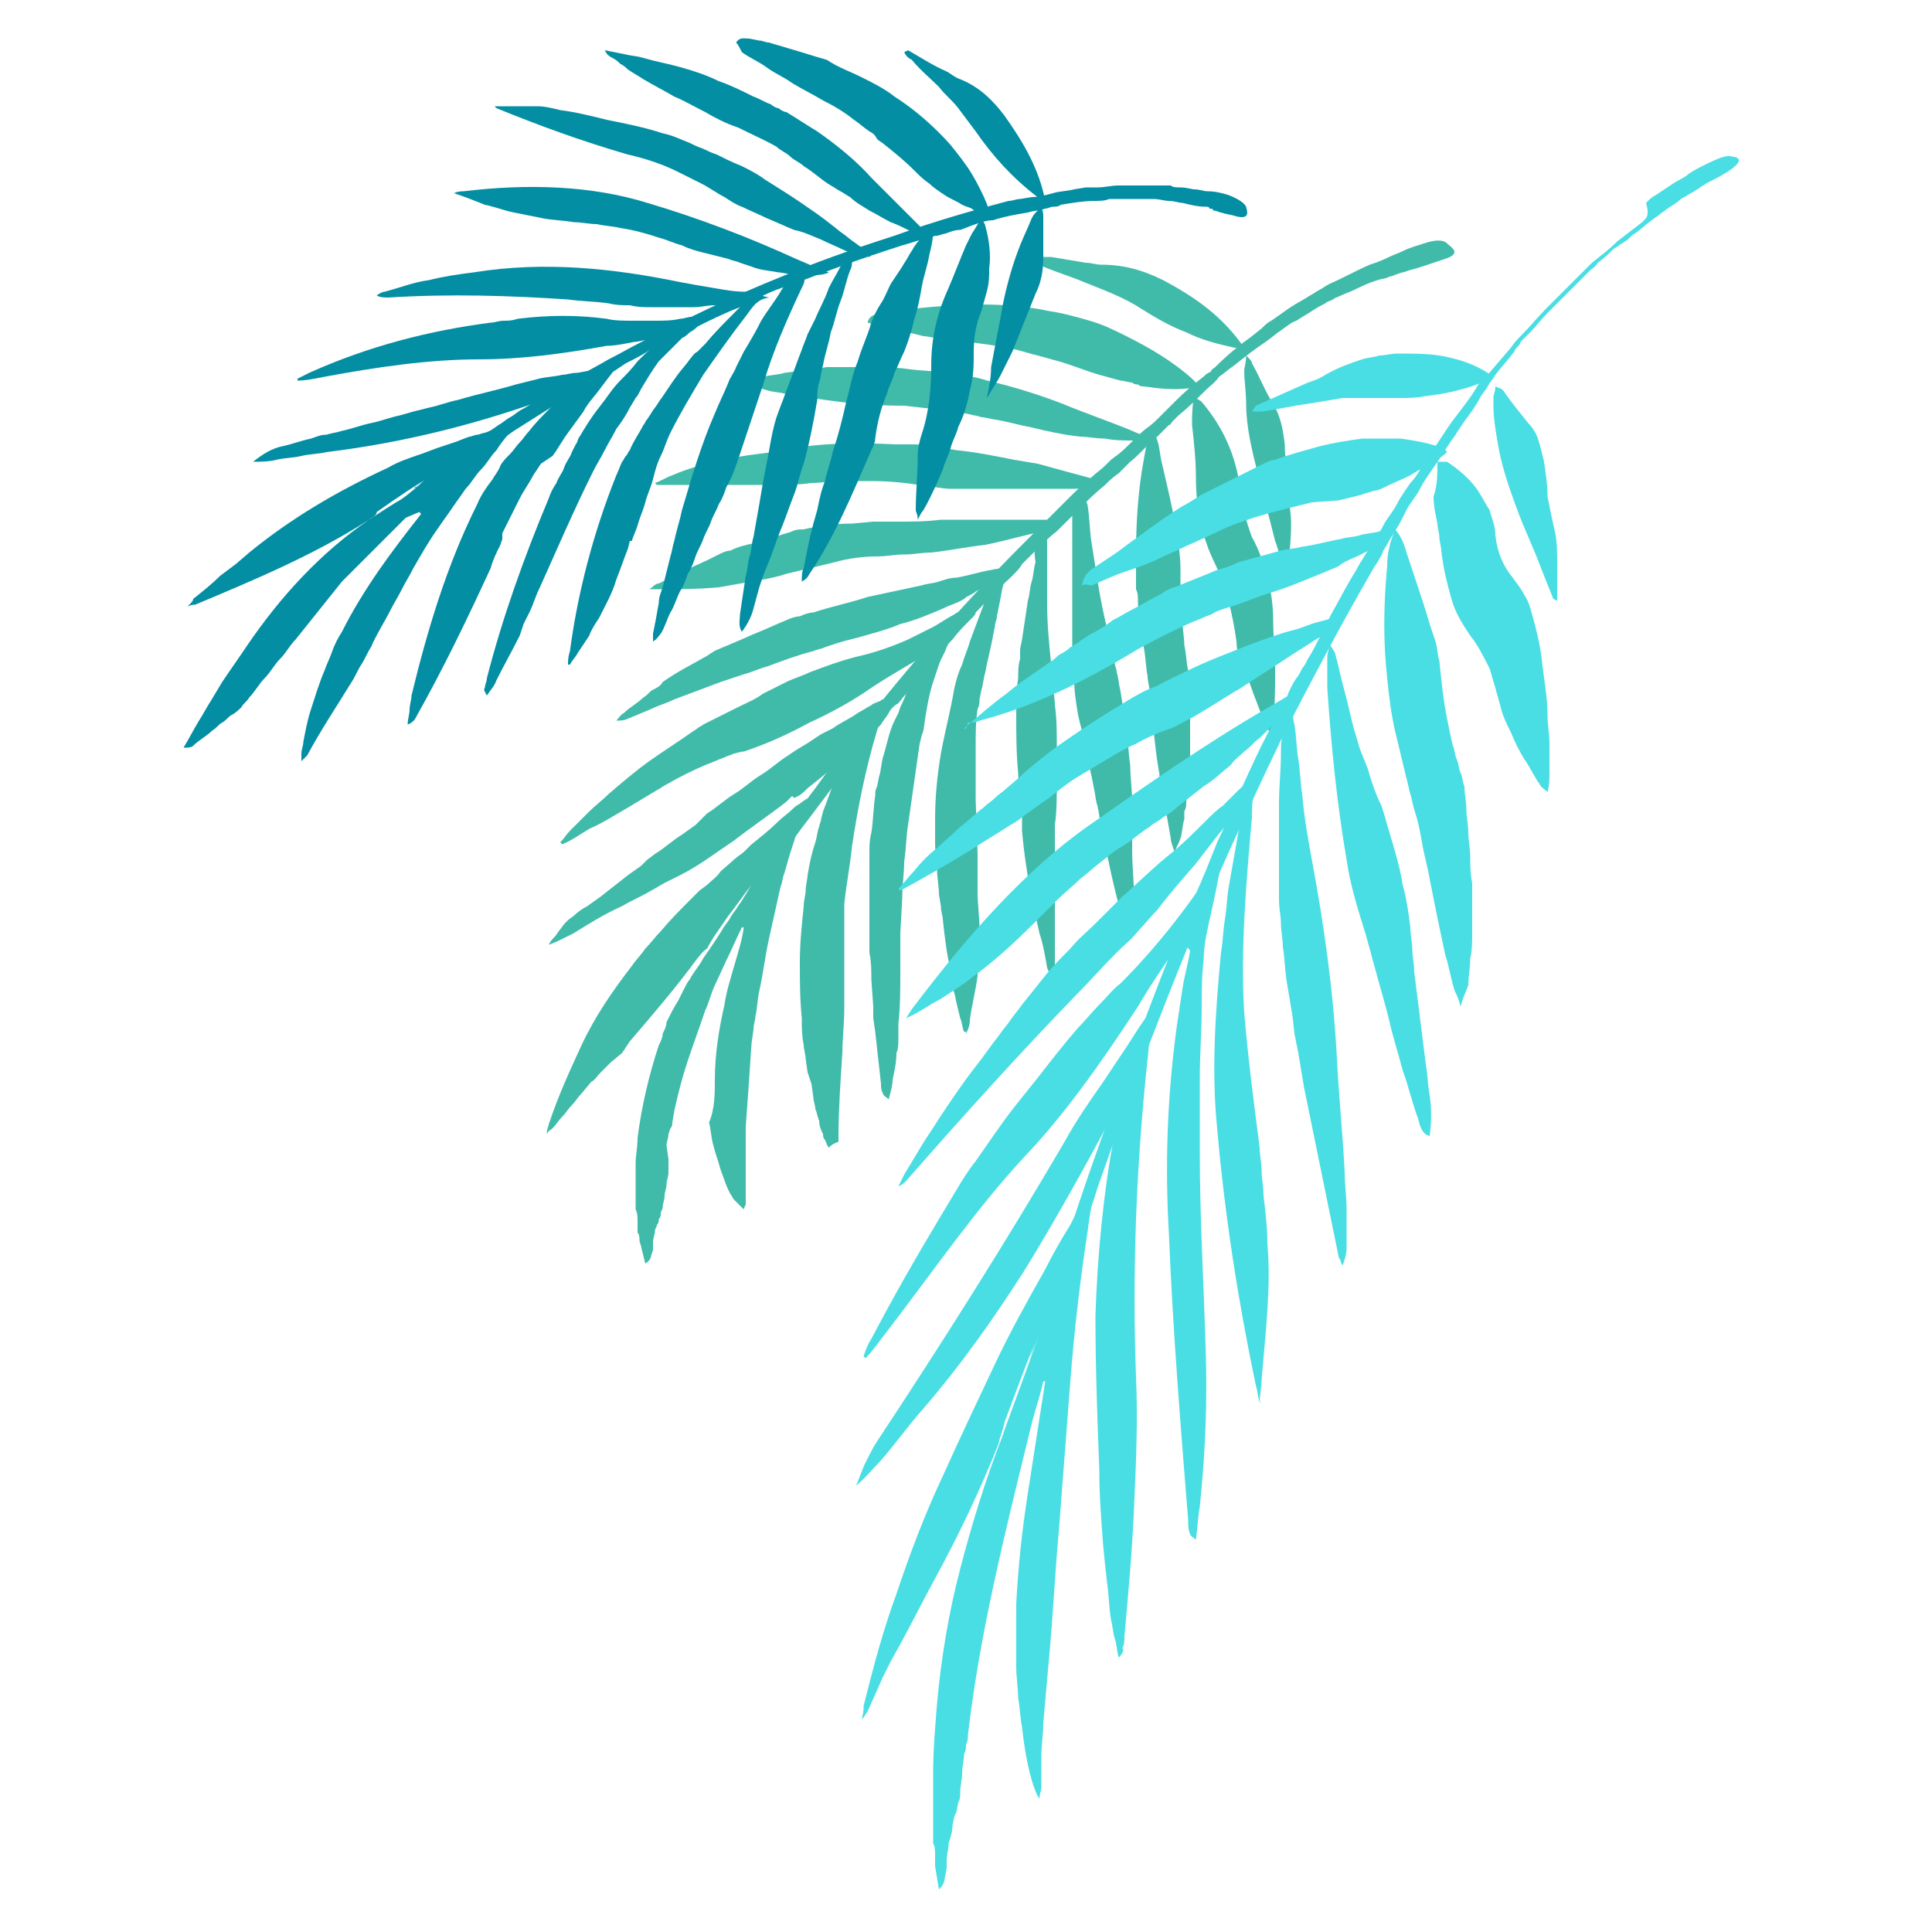 <?xml version="1.0" encoding="utf-8"?>
<!-- Generator: Adobe Illustrator 26.0.1, SVG Export Plug-In . SVG Version: 6.00 Build 0)  -->
<svg version="1.1" id="Layer_1" xmlns="http://www.w3.org/2000/svg" xmlns:xlink="http://www.w3.org/1999/xlink" x="0px" y="0px"
	 viewBox="0 0 100 100" style="enable-background:new 0 0 100 100;" xml:space="preserve">
<style type="text/css">
	.st0{fill:#40BBAA;}
	.st1{fill:#038EA3;}
	.st2{fill:#49DEE3;}
</style>
<g>
	<g>
		<g>
			<path class="st0" d="M36.1,49.6c-1.1,1.5-2.3,2.9-3.5,4.3l-0.2,0.3l-0.2,0.3L31.6,55l-0.5,0.5c-0.2,0.2-0.3,0.4-0.5,0.5l-0.5,0.6
				c-0.2,0.2-0.3,0.4-0.5,0.6c-0.2,0.2-0.3,0.4-0.5,0.6c-0.2,0.2-0.3,0.4-0.5,0.6c-0.1,0.1-0.2,0.1-0.3,0.3c0-0.3,0.1-0.4,0.1-0.5
				c0.5-1.5,1.1-2.8,1.7-4.1c0.7-1.5,1.6-2.8,2.6-4.1c0.2-0.3,0.5-0.6,0.7-0.9c0.3-0.3,0.5-0.6,0.8-0.9c0.5-0.6,1-1.1,1.6-1.7
				c0.1-0.1,0.2-0.2,0.4-0.4l0.4-0.3c0.2-0.2,0.5-0.4,0.7-0.7l0.8-0.7l0.4-0.3l0.2-0.2l0.2-0.2c0.5-0.4,1-0.8,1.4-1.2
				c0.2-0.2,0.5-0.4,0.7-0.6c0.1-0.1,0.2-0.2,0.4-0.3c0.1-0.1,0.3-0.2,0.4-0.3c-0.1,0.2-0.1,0.3-0.2,0.5c-0.1,0.2-0.1,0.3-0.1,0.5
				c-0.1,0.3-0.2,0.6-0.3,0.9c-0.1,0.4-0.3,0.9-0.4,1.3l-0.2,0.7c-0.1,0.2-0.1,0.5-0.2,0.7c-0.2,0.9-0.4,1.8-0.6,2.7
				c-0.2,0.9-0.3,1.8-0.5,2.7c-0.1,0.4-0.1,0.9-0.2,1.3c0,0.2-0.1,0.4-0.1,0.7l-0.1,0.7c-0.1,1.5-0.2,3-0.3,4.3c0,0.2,0,0.4,0,0.5
				c0,0.2,0,0.4,0,0.5l0,0.3c0,0.1,0,0.2,0,0.3l0,0.5c0,0.2,0,0.3,0,0.5c0,0.2,0,0.3,0,0.5l0,0.5l0,0.2l0,0.2c0,0.1-0.1,0.2-0.1,0.3
				c-0.1-0.1-0.2-0.2-0.3-0.3c-0.1-0.1-0.1-0.1-0.2-0.2c-0.1-0.1-0.1-0.2-0.2-0.3c-0.1-0.2-0.2-0.4-0.3-0.7
				c-0.1-0.3-0.2-0.5-0.3-0.9c-0.1-0.3-0.2-0.6-0.3-1c-0.1-0.4-0.1-0.7-0.2-1.1C37,57.4,37,56.6,37,55.9c0-1.3,0.2-2.6,0.5-3.9
				c0.1-0.7,0.3-1.3,0.5-2c0.2-0.7,0.4-1.3,0.5-2l-0.1,0c-0.3,0.6-0.5,1.1-0.8,1.7l-0.6,1.3c-0.2,0.4-0.3,0.9-0.5,1.3
				c-0.3,0.9-0.6,1.7-0.9,2.6c-0.3,0.9-0.5,1.7-0.7,2.6l-0.1,0.6c0,0.1,0,0.2-0.1,0.3l-0.1,0.3c0,0.2-0.1,0.4-0.1,0.6L34.6,60l0,0.2
				l0,0.2c0,0.1,0,0.2,0,0.3c0,0.2-0.1,0.4-0.1,0.6c0,0.2-0.1,0.4-0.1,0.6c0,0.2-0.1,0.4-0.1,0.6c0,0.1-0.1,0.2-0.1,0.3
				c0,0.1,0,0.2-0.1,0.3c0,0.1,0,0.2-0.1,0.3c0,0.1-0.1,0.2-0.1,0.3c0,0.2-0.1,0.4-0.1,0.6l0,0.2l0,0.2l-0.1,0.3
				c0,0.1-0.1,0.3-0.3,0.4l-0.2-0.8c0-0.1-0.1-0.3-0.1-0.4c0-0.1,0-0.3-0.1-0.4c0-0.1,0-0.2,0-0.3l0-0.3c0-0.2,0-0.4-0.1-0.6l0-0.6
				l0-0.3l0-0.3l0-0.6l0-0.6c0-0.4,0.1-0.8,0.1-1.3c0.2-1.6,0.6-3.3,1.1-4.8c0.1-0.2,0.2-0.4,0.2-0.6c0.1-0.2,0.2-0.4,0.2-0.6
				c0.2-0.4,0.4-0.8,0.6-1.1c0.1-0.2,0.2-0.4,0.3-0.6c0.1-0.2,0.2-0.4,0.3-0.5c0.2-0.4,0.5-0.7,0.7-1.1c0,0,0.5-0.7,1-1.5
				c0.1-0.2,0.3-0.4,0.4-0.6c0.1-0.2,0.3-0.4,0.4-0.6c0.3-0.4,0.5-0.8,0.7-1.1c-0.4,0.5-0.8,1.1-1.2,1.6c-0.4,0.6-0.8,1.1-1.1,1.7
				C36.4,49.2,36.2,49.5,36.1,49.6z"/>
			<path class="st0" d="M47.9,33.9c-1,0.6-1.9,1.1-2.8,1.7c-1,0.7-2.1,1.3-3.2,1.8c-1.1,0.6-2.2,1.1-3.4,1.5
				C38.3,38.9,38.1,39,38,39c-0.2,0.1-0.3,0.1-0.5,0.2c-0.3,0.1-0.7,0.3-1,0.4c-0.7,0.3-1.3,0.6-2,1c-0.2,0.1-0.3,0.2-0.5,0.3
				l-0.5,0.3l-1,0.6c-0.7,0.4-1.3,0.8-2,1.1c-0.5,0.3-0.9,0.6-1.4,0.8L29,43.6c0.2-0.2,0.3-0.4,0.5-0.6c0.2-0.2,0.3-0.3,0.5-0.5
				c0.2-0.2,0.3-0.3,0.5-0.5c0.3-0.3,0.7-0.6,1-0.9c0.7-0.6,1.4-1.2,2.1-1.7c0.7-0.5,1.5-1,2.2-1.5l0.3-0.2c0.1-0.1,0.2-0.1,0.3-0.2
				l0.6-0.3c0.4-0.2,0.8-0.4,1.2-0.6c0.4-0.2,0.9-0.4,1.3-0.7c0.2-0.1,0.4-0.2,0.6-0.3c0.2-0.1,0.4-0.2,0.6-0.3
				c0.4-0.2,0.8-0.3,1.2-0.5c0.8-0.3,1.6-0.6,2.4-0.8c0.9-0.2,1.8-0.5,2.7-0.9c0.2-0.1,0.4-0.2,0.6-0.3c0.2-0.1,0.4-0.2,0.6-0.3
				c0.4-0.2,0.8-0.5,1.2-0.7c0.1-0.1,0.2-0.1,0.5-0.3c-0.3,0.8-0.6,1.4-0.9,2c-0.1,0.3-0.3,0.6-0.4,0.9c-0.1,0.3-0.2,0.6-0.3,0.9
				c-0.2,0.6-0.3,1.2-0.4,1.8l-0.1,0.7l-0.1,0.3l-0.1,0.4l-0.2,1.4l-0.2,1.4l-0.1,0.7l-0.1,0.7c-0.1,0.6-0.1,1.3-0.2,1.9
				c0,0.6-0.1,1.2-0.1,1.9l-0.1,1.8l0,0.9c0,0.2,0,0.3,0,0.5l0,0.5c0,1,0,1.9-0.1,2.8l0,0.2l0,0.2l0,0.4c0,0.2,0,0.5-0.1,0.7
				c0,0.5-0.1,0.9-0.2,1.4c0,0.3-0.1,0.6-0.2,1c-0.1-0.1-0.3-0.2-0.3-0.3c-0.1-0.2-0.1-0.3-0.1-0.5c-0.1-0.9-0.2-1.8-0.3-2.7
				l-0.1-0.7c0-0.1,0-0.2,0-0.3l0-0.3l-0.1-1.4c0-0.5,0-0.9-0.1-1.4l0-0.7l0-0.7c0-0.9,0-1.8,0-2.8c0-0.2,0-0.3,0-0.5l0-0.5
				c0-0.3,0-0.6,0.1-1c0.1-0.6,0.1-1.3,0.2-1.9c0-0.2,0-0.3,0.1-0.5l0.1-0.5c0.1-0.3,0.1-0.6,0.2-1c0.2-0.6,0.3-1.3,0.6-1.9l0.1-0.2
				l0.1-0.2l0.1-0.3c0.1-0.2,0.2-0.4,0.3-0.7c0.2-0.4,0.4-0.9,0.6-1.4C47.7,34.3,47.8,34.1,47.9,33.9z"/>
			<path class="st0" d="M42.9,59.4c-0.1-0.1-0.1-0.2-0.2-0.4c-0.1-0.1-0.1-0.2-0.1-0.3c-0.1-0.2-0.2-0.4-0.2-0.7
				c-0.1-0.2-0.1-0.4-0.2-0.6c0-0.2-0.1-0.4-0.1-0.6l-0.1-0.7l-0.1-0.3l-0.1-0.3l-0.1-0.7c0-0.2-0.1-0.5-0.1-0.7
				c-0.1-0.5-0.1-0.9-0.1-1.4c-0.1-1-0.1-1.9-0.1-2.9c0-1,0.1-1.9,0.2-2.9c0-0.3,0.1-0.6,0.1-0.8c0-0.3,0.1-0.6,0.1-0.8
				c0.1-0.6,0.2-1.1,0.4-1.7c0.1-0.3,0.1-0.6,0.2-0.8c0-0.1,0.1-0.3,0.1-0.4l0.1-0.4c0.2-0.5,0.4-1.1,0.6-1.6c0.1-0.3,0.2-0.6,0.3-1
				c-0.1,0.1-0.2,0.2-0.4,0.3c-0.4,0.4-0.8,0.7-1.3,1.1c-0.2,0.2-0.4,0.4-0.7,0.5L41,41.2l-0.3,0.3c-0.9,0.7-1.8,1.3-2.7,2
				c-0.9,0.6-1.8,1.3-2.8,1.8l-0.4,0.2l-0.4,0.2c-0.2,0.1-0.5,0.3-0.7,0.4c-0.5,0.3-1,0.5-1.5,0.8c-0.9,0.4-1.7,0.9-2.5,1.4
				c-0.2,0.1-0.4,0.2-0.6,0.3c-0.2,0.1-0.4,0.2-0.7,0.3c0.1-0.2,0.2-0.3,0.3-0.4c0.1-0.1,0.2-0.3,0.3-0.4c0.2-0.3,0.4-0.5,0.7-0.7
				c0.2-0.2,0.5-0.4,0.7-0.5l0.7-0.5l1.4-1.1l0.7-0.5c0.1-0.1,0.2-0.2,0.3-0.3l0.4-0.3c0.5-0.3,0.9-0.7,1.4-1l0.7-0.5l0.3-0.3
				c0.1-0.1,0.2-0.2,0.3-0.3c0.5-0.3,0.9-0.7,1.4-1c0.5-0.3,0.9-0.7,1.4-1c0.5-0.3,0.9-0.7,1.4-1c0.4-0.3,0.8-0.5,1.1-0.7l0.6-0.4
				c0.2-0.1,0.4-0.2,0.6-0.3c0.4-0.3,0.9-0.5,1.3-0.8c0.2-0.1,0.5-0.3,0.7-0.4c0.1-0.1,0.2-0.1,0.4-0.2c0.1,0,0.1-0.1,0.2-0.1
				c0.1,0,0.1-0.1,0.2-0.1c0,0.1,0,0.2-0.1,0.2c0,0.1,0,0.2-0.1,0.2c0,0.2-0.1,0.3-0.1,0.4c-0.1,0.3-0.1,0.6-0.2,0.9
				c-0.6,2-1,4-1.3,6c-0.1,1-0.3,2-0.4,3l0,0.4c0,0.1,0,0.2,0,0.4l0,0.7c0,0.5,0,1,0,1.5c0,0.4,0,0.8,0,1.2c0,0.4,0,0.8,0,1.2
				c0,0.8-0.1,1.6-0.1,2.3c-0.1,1.5-0.2,3-0.2,4.3c0,0.1,0,0.2,0,0.3C43.1,59.2,43,59.3,42.9,59.4z"/>
			<path class="st0" d="M49.9,53.4c-0.1-0.2-0.1-0.5-0.2-0.7c-0.1-0.4-0.2-0.8-0.3-1.3c-0.1-0.2-0.1-0.4-0.1-0.6l-0.1-0.6
				c-0.2-0.8-0.3-1.7-0.4-2.6c0-0.2-0.1-0.4-0.1-0.7l-0.1-0.6c0-0.4-0.1-0.9-0.1-1.3c0-0.4-0.1-0.9-0.1-1.3c0-0.4,0-0.9,0-1.3
				c0-1.1,0.1-2.2,0.3-3.4c0.2-1.1,0.5-2.2,0.7-3.4c0.1-0.4,0.2-0.8,0.4-1.2c0.1-0.4,0.3-0.8,0.4-1.2c0.3-0.8,0.6-1.6,0.9-2.4
				c0.1-0.2,0.1-0.3,0.2-0.5c-0.2,0-0.3,0.1-0.4,0.1c-0.2,0.1-0.4,0.2-0.5,0.3c-0.2,0.1-0.4,0.2-0.5,0.3c-0.3,0.2-0.7,0.3-1.1,0.5
				c-0.7,0.3-1.4,0.6-2.2,0.8c-0.7,0.3-1.5,0.5-2.2,0.7c-0.4,0.1-0.8,0.2-1.1,0.3l-0.6,0.2c-0.2,0.1-0.4,0.1-0.6,0.2
				c-0.8,0.2-1.6,0.5-2.4,0.8c-0.4,0.1-0.8,0.3-1.2,0.4l-1.2,0.4c-0.8,0.3-1.6,0.6-2.4,0.9c-0.4,0.2-0.8,0.3-1.2,0.5l-1.2,0.5
				c-0.2,0.1-0.4,0.1-0.6,0.1c0.1-0.1,0.2-0.3,0.4-0.4c0.3-0.3,0.7-0.5,1-0.8c0.2-0.1,0.3-0.3,0.5-0.4c0.2-0.1,0.4-0.2,0.5-0.4
				c0.7-0.5,1.5-0.9,2.2-1.3c0.2-0.1,0.4-0.3,0.7-0.4c0.2-0.1,0.5-0.2,0.7-0.3c0.5-0.2,0.9-0.4,1.4-0.6c0.5-0.2,0.9-0.4,1.4-0.6
				c0.2-0.1,0.5-0.2,0.7-0.2c0.2-0.1,0.5-0.2,0.7-0.2c0.9-0.3,1.9-0.5,2.8-0.8c0.9-0.2,1.9-0.4,2.8-0.6c0.3-0.1,0.6-0.1,0.9-0.2
				c0.3-0.1,0.6-0.2,0.9-0.2c0.6-0.1,1.2-0.3,1.8-0.4c0.4-0.1,0.9-0.1,1.3-0.2c-0.6,0.4-0.7,1-0.8,1.6l-0.2,1c0,0.2-0.1,0.3-0.1,0.5
				l-0.1,0.5c-0.1,0.6-0.3,1.3-0.4,1.9c-0.1,0.3-0.1,0.6-0.2,0.9l-0.1,0.5c0,0.2,0,0.3-0.1,0.5c-0.1,0.6-0.1,1.3-0.1,1.9
				c0,0.5,0,0.9,0,1.4l0,0.3c0,0.1,0,0.2,0,0.4l0,0.7l0.1,2.8l0,0.5l0,0.5l0,1c0,0.6,0.1,1.3,0.1,1.9c0,0.2,0,0.4,0,0.6
				c0,0.2,0,0.4,0,0.6c0,0.4-0.1,0.8-0.1,1.2c-0.1,0.8-0.3,1.5-0.4,2.3c0,0.3-0.1,0.5-0.2,0.7C50,53.4,50,53.4,49.9,53.4z"/>
			<path class="st0" d="M60.8,44.1c-0.1-0.3-0.2-0.5-0.2-0.7c-0.1-0.6-0.2-1.1-0.3-1.7l-0.1-0.4l-0.1-0.4L60,40
				c-0.2-1.1-0.3-2.3-0.4-3.4c0-0.3-0.1-0.5-0.1-0.8c0-0.3-0.1-0.5-0.1-0.8c-0.1-0.5-0.1-1-0.2-1.5c-0.1-0.8-0.3-1.6-0.3-2.4
				c0-0.2,0-0.4-0.1-0.6c0-0.2,0-0.4,0-0.6c0-0.4,0-0.8,0-1.2c0-1.6,0.1-3.3,0.4-4.9c0.1-0.5,0.1-0.9,0.5-1.4
				c0.3,0.4,0.3,0.9,0.4,1.4c0.3,1.3,0.6,2.5,0.8,3.8c0.1,0.6,0.2,1.2,0.2,1.8c0,0.9,0,1.8,0.1,2.7c0,0.4,0.1,0.9,0.1,1.3
				c0.1,0.4,0.1,0.9,0.2,1.3c0,0.2,0.1,0.5,0.1,0.7c0,0.7,0,1.4,0,2.1c0,0.3,0,0.7,0,1c0,0.3,0,0.7,0,1c0,0.7-0.1,1.3-0.2,2
				c0,0.2,0,0.3-0.1,0.5l0,0.2l0,0.2c-0.1,0.3-0.1,0.7-0.2,1C61,43.7,60.9,43.8,60.8,44.1z"/>
			<path class="st0" d="M56.1,25.7c0.1,0.2,0.2,0.4,0.2,0.5c0.1,0.6,0.1,1.3,0.2,1.9c0.1,0.6,0.2,1.3,0.3,1.9
				c0.2,1.3,0.5,2.6,0.8,3.8c0,0.2,0.1,0.3,0.1,0.5c0,0.2,0.1,0.3,0.1,0.5c0.1,0.3,0.1,0.6,0.2,1c0.1,0.6,0.2,1.3,0.3,1.9
				c0.1,0.6,0.1,1.3,0.2,1.9c0,0.6,0.1,1.3,0.1,1.9c0,0.4,0,0.8,0,1.3l0,0.6c0,0.2,0,0.4,0,0.6c0,0.8,0.1,1.7,0.1,2.5
				c0,0.3,0,0.5,0,0.8c0,0.1,0,0.3-0.1,0.4c0,0.1-0.1,0.3-0.1,0.4c-0.3-0.3-0.4-0.6-0.5-0.9c-0.4-1.5-0.7-2.9-1-4.5
				c-0.1-0.3-0.1-0.6-0.2-1c-0.1-0.3-0.1-0.6-0.2-1c-0.1-0.6-0.3-1.3-0.4-2c-0.1-0.6-0.3-1.2-0.4-1.7c-0.1-0.6-0.2-1.2-0.2-1.8
				c0-0.6-0.1-1.3-0.1-1.9c0-0.3,0-0.6,0-1c0-0.2,0-0.3,0-0.5l0-0.5c0-1.3,0-2.6,0-3.9c0-0.2,0-0.5,0-0.7c0-0.2,0.1-0.4,0.1-0.7
				c0-0.2,0.1-0.3,0.2-0.5L56.1,25.7z"/>
			<path class="st0" d="M54,27.5c0.2,0.2,0.2,0.4,0.2,0.7c0,0.5,0,1,0,1.5c0,0.3,0,0.5,0,0.8l0,0.8c0,1,0.1,2,0.2,3
				c0,0.4,0.1,0.7,0.1,1.1c0,0.4,0.1,0.7,0.1,1.1c0.1,0.7,0.1,1.4,0.1,2.1c0,0.4,0,0.7,0,1c0,0.3,0,0.7,0,1c0,0.7,0,1.4-0.1,2.1
				c0,0.4,0,0.7,0,1.1c0,0.2,0,0.4,0,0.6l0,0.6c0,0.7,0,1.5,0,2.2c0,0.2,0,0.5,0,0.7c0,0.2,0,0.5,0,0.7c0,0.5,0,0.9,0,1.4
				c0,0.2-0.1,0.4-0.2,0.5c-0.1-0.1-0.1-0.2-0.2-0.4c-0.1-0.6-0.2-1.2-0.4-1.8l-0.2-0.9L53.5,47l-0.1-0.4c-0.2-1.2-0.4-2.4-0.5-3.6
				l0-0.4l0-0.4l-0.1-0.7c0-0.5-0.1-1-0.1-1.5c-0.1-1-0.1-2-0.1-3c0-0.6,0-1.3,0.1-1.9c0-0.3,0-0.7,0.1-1c0-0.2,0-0.3,0-0.5l0.1-0.5
				c0.1-0.7,0.2-1.3,0.3-2c0.1-0.3,0.1-0.7,0.2-1c0.1-0.3,0.1-0.7,0.2-1C53.5,28.5,53.5,27.9,54,27.5L54,27.5z"/>
			<path class="st0" d="M61.8,20.5c0.2,0.2,0.3,0.2,0.4,0.3c1.1,1.3,1.8,2.8,2,4.6c0.1,0.8,0.3,1.6,0.6,2.4c0.4,0.7,0.6,1.4,0.8,2.1
				c0.2,0.7,0.3,1.5,0.3,2.2c0,0.9,0.1,1.8,0.1,2.6c0,0.9,0,1.8-0.1,2.6c0,0.2-0.1,0.4-0.1,0.7c-0.2-0.3-0.3-0.4-0.3-0.5
				c-0.4-1-0.8-2-1.1-3C64.1,34,64,33.6,64,33.2c-0.2-1.4-0.5-2.7-1.1-4c-0.7-1.4-1-2.9-1-4.5c0-0.9-0.1-1.8-0.2-2.7
				C61.7,21.5,61.7,21.1,61.8,20.5z"/>
			<path class="st0" d="M38.3,19.7c0.2,0,0.4-0.1,0.6-0.1c0.2,0,0.4-0.1,0.6-0.1c0.4-0.1,0.8-0.1,1.1-0.2c0.8-0.1,1.5-0.2,2.2-0.3
				c0.2,0,0.4,0,0.5,0c0.2,0,0.4,0,0.5,0c0.4,0,0.7,0,1.1,0c0.7,0,1.4,0,2.1,0.1c0.7,0.1,1.4,0.1,2.1,0.2c0.7,0.1,1.4,0.2,2,0.4
				c1.3,0.3,2.6,0.7,3.9,1.2c1.2,0.5,2.4,0.9,3.6,1.4c0.2,0.1,0.5,0.2,0.7,0.3c-0.2,0.4-0.5,0.2-0.7,0.2c-0.5,0-0.9,0-1.4-0.1
				c-0.5,0-0.9-0.1-1.3-0.1c-0.9-0.1-1.8-0.3-2.6-0.5c-0.6-0.1-1.2-0.3-1.9-0.4l-0.5-0.1c-0.2,0-0.3-0.1-0.5-0.1
				c-0.3-0.1-0.6-0.1-0.9-0.2c-0.9-0.1-1.8-0.2-2.7-0.3c-1.4,0-2.7-0.1-4.1-0.3c-0.7-0.1-1.3-0.2-2-0.3c-0.3-0.1-0.7-0.1-1-0.2
				c-0.3-0.1-0.7-0.2-1-0.2c-0.2-0.1-0.4-0.1-0.6-0.2C38.4,19.8,38.4,19.8,38.3,19.7z"/>
			<path class="st0" d="M54,27.5c-1,0.2-2,0.5-3,0.7c-0.9,0.1-1.9,0.3-2.8,0.4c-0.5,0-0.9,0.1-1.4,0.1c-0.5,0-0.9,0.1-1.4,0.1
				c-0.7,0-1.5,0.1-2.2,0.3c-0.8,0.2-1.7,0.4-2.5,0.6c-0.6,0.2-1.2,0.3-1.8,0.4c-0.6,0.1-1.1,0.2-1.7,0.3c-1.1,0.1-2.2,0.1-3.6,0.1
				c0.2-0.1,0.3-0.3,0.5-0.3c0.8-0.4,1.6-0.8,2.5-1.2c0.2-0.1,0.4-0.2,0.6-0.3c0.2-0.1,0.4-0.2,0.6-0.2c0.4-0.2,0.8-0.3,1.3-0.4
				c0.4-0.1,0.8-0.3,1.3-0.4c0.2-0.1,0.4-0.1,0.6-0.2c0.2-0.1,0.4-0.1,0.6-0.1c0.8-0.2,1.7-0.3,2.5-0.3l1.1-0.1l0.6,0l0.3,0l0.3,0
				c0.8,0,1.5,0,2.3-0.1c0.8,0,1.5,0,2.3,0c0.8,0,1.5,0,2.3,0c0.6,0,1.3,0,2,0C54.8,27.3,54.4,27.3,54,27.5C54,27.5,54,27.5,54,27.5
				z"/>
			<path class="st0" d="M56.9,25.1c-0.4,0.1-0.9,0.2-1.3,0.2l-0.8,0c-0.3,0-0.5,0-0.8,0c-0.5,0-1.1,0-1.6,0c-0.5,0-1.1,0-1.6,0
				c-0.3,0-0.5,0-0.8,0c-0.3,0-0.5,0-0.8,0c-0.4,0-0.7-0.1-1.1-0.1c-1-0.2-2-0.3-3-0.3c-0.3,0-0.5,0-0.8,0l-0.4,0
				c-0.1,0-0.3,0-0.4,0c-0.5,0-1,0.1-1.5,0.1c-0.7,0.1-1.3,0.1-2,0.1c-0.3,0-0.7,0-1,0l-1,0c-1.3,0-2.6,0-4,0c0,0,0,0-0.1-0.1
				c0.3-0.1,0.6-0.3,0.9-0.4c0.9-0.4,1.8-0.6,2.6-0.8c0.9-0.2,1.8-0.3,2.6-0.4c2.2-0.5,4.3-0.5,6.4-0.4c0.3,0,0.5,0,0.8,0
				c0.3,0,0.5,0,0.8,0.1c0.5,0.1,1,0.1,1.5,0.2c1,0.1,2,0.3,3,0.5l0.6,0.1l0.6,0.1c0.4,0.1,0.7,0.2,1.1,0.3c0.7,0.2,1.5,0.4,2.2,0.6
				L56.9,25.1z"/>
			<path class="st0" d="M44.9,16.7c0.1-0.4,0.4-0.4,0.6-0.5c3-0.4,6-0.7,8.8-0.1c0.7,0.1,1.4,0.3,2.1,0.5c0.7,0.2,1.3,0.5,1.9,0.8
				c1.2,0.6,2.4,1.3,3.4,2.2c0.1,0.1,0.2,0.2,0.2,0.2c0,0.1,0.1,0.1,0.1,0.2c-0.2,0-0.3,0.1-0.5,0.1c-0.8,0.1-1.6,0-2.3-0.1
				c-0.1,0-0.2,0-0.3-0.1c-0.1,0-0.2,0-0.3-0.1c-0.2,0-0.4-0.1-0.6-0.1c-0.4-0.1-0.7-0.2-1.1-0.3c-0.7-0.2-1.4-0.5-2.1-0.7
				c-0.4-0.1-0.7-0.2-1.1-0.3c-0.4-0.1-0.7-0.2-1.1-0.3c-1.3-0.3-2.7-0.4-4-0.6c-0.3,0-0.6-0.1-0.8-0.1l-0.8-0.2
				c-0.6-0.1-1.1-0.2-1.7-0.3C45.2,16.9,45.1,16.7,44.9,16.7z"/>
			<path class="st0" d="M53.8,13.3l0.3,0l0.3,0l0.6,0.1l1.2,0.2c0.3,0,0.5,0.1,0.8,0.1c1.2,0,2.2,0.3,3.2,0.8
				c1.7,0.9,3.1,1.9,4.2,3.5c-0.2,0-0.3,0-0.5,0c-0.9-0.2-1.7-0.4-2.5-0.8c-0.8-0.3-1.5-0.7-2.3-1.2c-0.9-0.6-2-1-3-1.4
				c-0.7-0.3-1.4-0.5-2.1-0.8c-0.2-0.1-0.3-0.2-0.4-0.3L53.8,13.3z"/>
			<path class="st0" d="M66.5,29.6c-0.2-0.5-0.3-1.1-0.5-1.6c-0.3-1.2-0.6-2.3-0.9-3.5c-0.3-1.2-0.6-2.4-0.6-3.6
				c0-0.6-0.1-1.2-0.1-1.7c0-0.2,0.1-0.4,0.1-0.8c0.2,0.2,0.3,0.3,0.3,0.4c0.4,0.7,0.7,1.5,1.1,2.1c0.4,0.7,0.5,1.3,0.6,2.1
				c0,0.6,0.1,1.2,0.1,1.8c0,0.3,0.1,0.6,0.1,0.9l0.1,0.9c0.1,1-0.1,2-0.1,3L66.5,29.6z"/>
		</g>
		<g>
			<path class="st0" d="M70.9,13.7c-0.7,0.3-1.4,0.7-2.1,1c-0.2,0.1-0.3,0.2-0.5,0.3c-0.2,0.1-0.3,0.2-0.5,0.3
				c-0.3,0.2-0.7,0.4-1,0.6c-0.3,0.2-0.7,0.5-1,0.7c-0.2,0.1-0.3,0.2-0.5,0.4l-0.5,0.4c-0.7,0.5-1.3,1-1.9,1.6
				c-0.1,0.1-0.2,0.1-0.2,0.2c-0.1,0.1-0.2,0.1-0.3,0.2c-0.2,0.2-0.4,0.3-0.6,0.5c-0.4,0.3-0.8,0.7-1.2,1.1
				c-0.1,0.1-0.2,0.2-0.3,0.3c-0.1,0.1-0.2,0.2-0.3,0.3c-0.2,0.2-0.4,0.4-0.7,0.6c-0.5,0.4-0.9,0.9-1.4,1.3l-0.4,0.3
				c-0.1,0.1-0.2,0.2-0.3,0.3c-0.2,0.2-0.5,0.4-0.7,0.6c-0.5,0.4-0.9,0.8-1.3,1.2c-0.2,0.2-0.4,0.4-0.6,0.6
				c-0.2,0.2-0.4,0.4-0.6,0.6c-0.4,0.4-0.7,0.7-1,1c-4.2,4.2-8.1,8.9-10.8,12.7c-0.7,0.9-1.3,1.8-1.8,2.6c-0.3,0.4-0.5,0.8-0.7,1.1
				c-0.2,0.3-0.4,0.7-0.6,1c-0.7,1.2-1.1,1.8-1.1,1.8s0.7-0.9,1.6-2c0.1-0.1,0.2-0.3,0.3-0.4c0.1-0.1,0.2-0.3,0.3-0.4
				c0.2-0.3,0.5-0.6,0.7-0.8c0.4-0.6,0.8-1.1,1.1-1.5c0.6-0.8,1.2-1.6,1.8-2.4c0.1-0.1,0.1-0.2,0.2-0.3c0.1-0.1,0.2-0.2,0.2-0.3
				c0.2-0.2,0.3-0.4,0.5-0.6c0.3-0.4,0.6-0.8,0.9-1.1c0.1-0.2,0.3-0.4,0.4-0.6c0.1-0.2,0.3-0.4,0.5-0.5c0.3-0.4,0.6-0.7,0.9-1.1
				c0.3-0.4,0.6-0.7,0.9-1.1c0.3-0.4,0.6-0.7,1-1.1c0.3-0.4,0.6-0.7,1-1.1c0.1-0.1,0.2-0.2,0.2-0.3c0.1-0.1,0.2-0.2,0.3-0.3
				c0.2-0.2,0.3-0.4,0.5-0.5c0.3-0.4,0.7-0.7,1.1-1.1c0.2-0.2,0.4-0.4,0.5-0.6c0.2-0.2,0.4-0.4,0.6-0.6c0.4-0.4,0.8-0.8,1.2-1.1
				c0.4-0.4,0.8-0.8,1.2-1.2c0.4-0.4,0.8-0.8,1.3-1.2c0.2-0.2,0.4-0.4,0.7-0.6c0.1-0.1,0.2-0.2,0.3-0.3c0.1-0.1,0.2-0.2,0.3-0.3
				c0.4-0.3,0.7-0.7,1.2-1.1c0.2-0.2,0.4-0.4,0.6-0.6c0.1-0.1,0.1-0.1,0.2-0.2c0.1,0,0.1-0.1,0.2-0.2c0.1-0.1,0.2-0.2,0.3-0.3
				c0.5-0.4,0.9-0.8,1.4-1.3c0.2-0.2,0.5-0.4,0.7-0.7c0.3-0.2,0.5-0.4,0.8-0.6c0.5-0.4,1-0.8,1.6-1.2c0.3-0.2,0.5-0.4,0.8-0.6
				c0.3-0.2,0.5-0.4,0.8-0.5c0.3-0.2,0.5-0.3,0.8-0.5c0.3-0.2,0.5-0.3,0.7-0.4c0.1-0.1,0.2-0.1,0.4-0.2c0.1-0.1,0.2-0.1,0.4-0.2
				c0.2-0.1,0.5-0.2,0.7-0.3c0.6-0.3,1.1-0.5,1.6-0.6c0.1,0,0.2-0.1,0.3-0.1c0.1,0,0.2-0.1,0.3-0.1c0.2-0.1,0.4-0.1,0.6-0.2
				c0.4-0.1,0.7-0.2,1-0.3c0.3-0.1,0.6-0.2,0.9-0.3c0.9-0.3,0.3-0.6,0.1-0.8c-0.2-0.2-0.6-0.2-1.2,0c-0.3,0.1-0.7,0.2-1.1,0.4
				c-0.2,0.1-0.5,0.2-0.7,0.3C71.5,13.5,71.2,13.6,70.9,13.7z"/>
		</g>
	</g>
	<g>
		<g>
			<path class="st1" d="M19.1,26.9c-2.8,1.8-5.9,3.1-9,4.4c-0.1,0-0.2,0-0.4,0.1C9.9,31.2,10,31.1,10,31c0.5-0.4,1-0.8,1.4-1.2
				l0.4-0.3l0.4-0.3l0.7-0.6c2.2-1.8,4.6-3.2,7.2-4.4c0.5-0.3,1.1-0.5,1.7-0.7l0.8-0.3c0.3-0.1,0.6-0.2,0.9-0.3
				c0.3-0.1,0.5-0.2,0.8-0.3c0.1,0,0.3-0.1,0.4-0.1c0.1,0,0.3-0.1,0.4-0.1c0.5-0.2,1.1-0.4,1.7-0.5c-0.4,0.5-0.8,0.9-1.1,1.4
				c-0.3,0.3-0.5,0.7-0.8,1c-0.3,0.3-0.5,0.7-0.8,1c-0.2,0.3-0.5,0.7-0.7,1c-0.2,0.3-0.5,0.7-0.7,1c-0.5,0.7-0.9,1.4-1.3,2.1
				c-0.2,0.4-0.4,0.7-0.6,1.1c-0.2,0.4-0.4,0.7-0.6,1.1c-0.3,0.6-0.7,1.2-1,1.9c-0.2,0.3-0.3,0.6-0.5,0.9c-0.2,0.3-0.3,0.6-0.5,0.9
				c-0.8,1.3-1.6,2.5-2.3,3.8c-0.1,0.1-0.2,0.2-0.3,0.3c0-0.1,0-0.3,0-0.4c0-0.2,0.1-0.4,0.1-0.6c0.1-0.5,0.2-1.1,0.4-1.7
				c0.2-0.6,0.4-1.3,0.7-2c0.1-0.3,0.3-0.7,0.4-1c0.1-0.3,0.3-0.7,0.5-1c1.1-2.2,2.6-4.2,4.1-6.1l-0.1-0.1L21,26.8
				c-0.2,0.2-0.4,0.4-0.6,0.6c-0.6,0.6-1.2,1.2-1.8,1.8c-0.3,0.3-0.6,0.6-0.9,0.9l-0.8,1l-0.4,0.5l-0.4,0.5l-0.8,1
				c-0.3,0.3-0.5,0.7-0.8,1c-0.3,0.3-0.5,0.7-0.8,1c-0.3,0.3-0.5,0.7-0.8,1c-0.1,0.2-0.3,0.3-0.4,0.5c-0.1,0.1-0.3,0.3-0.5,0.4
				c-0.2,0.1-0.3,0.3-0.5,0.4c-0.2,0.1-0.3,0.3-0.5,0.4c-0.3,0.3-0.7,0.5-1,0.8c-0.1,0.1-0.3,0.1-0.5,0.1c0.3-0.5,0.5-0.9,0.8-1.4
				c0.2-0.3,0.4-0.7,0.6-1l0.6-1c0.4-0.6,0.9-1.3,1.3-1.9c1.7-2.5,3.8-4.8,6.3-6.5c0,0,0.6-0.4,1.4-0.9c0.4-0.2,0.7-0.5,1.1-0.8
				c0.4-0.3,0.7-0.5,1-0.7c-1.1,0.6-2.1,1.3-3.1,2C19.5,26.7,19.2,26.8,19.1,26.9z"/>
			<path class="st1" d="M34.3,17.5c-0.3,0-0.5,0.1-0.8,0.1c-0.2,0-0.5,0.1-0.7,0.1c-0.5,0.1-1,0.2-1.4,0.2c-2.2,0.4-4.4,0.7-6.6,0.7
				c-2.6,0-5.3,0.4-8,0.9c-0.5,0.1-1,0.2-1.4,0.2l0-0.1c0.2-0.1,0.4-0.2,0.6-0.3c3.1-1.4,6.3-2.2,9.4-2.6c0.2,0,0.4-0.1,0.7-0.1
				c0.2,0,0.4,0,0.7-0.1c1.6-0.2,3.1-0.2,4.6,0c0.4,0.1,0.9,0.1,1.3,0.1c0.2,0,0.4,0,0.6,0c0.2,0,0.4,0,0.6,0c0.4,0,0.9,0,1.3-0.1
				c0.2,0,0.4-0.1,0.6-0.1c0.2,0,0.4-0.1,0.6-0.1c0.1,0,0.3,0,0.5-0.1c-0.3,0.3-0.5,0.5-0.8,0.7c-0.1,0.1-0.2,0.2-0.4,0.3
				c-0.1,0.1-0.2,0.2-0.4,0.3c-0.4,0.4-0.8,0.8-1.2,1.2c-0.3,0.4-0.6,0.9-0.9,1.4c-0.1,0.2-0.2,0.4-0.3,0.5l-0.3,0.5
				c-0.2,0.4-0.4,0.7-0.7,1.1c-0.2,0.4-0.4,0.7-0.6,1.1c-0.2,0.4-0.4,0.7-0.6,1.1c-1,2-1.9,4.1-2.8,6.1c-0.2,0.4-0.3,0.8-0.5,1.2
				c-0.1,0.2-0.2,0.4-0.3,0.6l-0.1,0.3l-0.1,0.3c-0.4,0.8-0.8,1.5-1.2,2.3c-0.1,0.3-0.3,0.5-0.5,0.8c-0.1-0.2-0.2-0.3-0.1-0.4
				c0-0.2,0.1-0.3,0.1-0.5c0.8-3.1,1.9-6.2,3.2-9.3c0.1-0.3,0.2-0.5,0.4-0.8c0.1-0.3,0.3-0.5,0.4-0.8c0.1-0.3,0.3-0.5,0.4-0.8
				l0.2-0.4c0.1-0.1,0.1-0.3,0.2-0.4c0.3-0.5,0.6-1,1-1.5c0.4-0.5,0.7-1,1.1-1.4c0.3-0.3,0.6-0.6,0.9-1c0.3-0.3,0.6-0.6,1-0.9
				C34,17.8,34.1,17.7,34.3,17.5z"/>
			<path class="st1" d="M21.1,37.5c0-0.3,0.1-0.5,0.1-0.8c0-0.2,0.1-0.5,0.1-0.7c0.8-3.3,1.8-6.7,3.4-9.9c0.2-0.5,0.5-0.9,0.8-1.3
				c0.1-0.2,0.3-0.4,0.4-0.7c0.1-0.2,0.3-0.4,0.5-0.6c0.2-0.2,0.3-0.4,0.5-0.6c0.2-0.2,0.3-0.4,0.5-0.6c0.3-0.4,0.7-0.8,1.1-1.2
				c0.2-0.2,0.4-0.4,0.6-0.7c-0.1,0-0.3,0.1-0.4,0.1c-3.8,1.4-7.7,2.4-11.8,2.9c-0.4,0.1-0.9,0.1-1.3,0.2c-0.4,0.1-0.9,0.1-1.3,0.2
				c-0.4,0.1-0.8,0.1-1.2,0.1c0.5-0.4,1-0.7,1.5-0.8c0.5-0.1,1-0.3,1.5-0.4c0.3-0.1,0.5-0.2,0.8-0.2c0.3-0.1,0.5-0.1,0.8-0.2
				c0.5-0.1,1-0.3,1.5-0.4c0.5-0.1,1-0.3,1.5-0.4l0.7-0.2l0.8-0.2c0.5-0.1,1-0.3,1.5-0.4c1-0.3,2-0.5,3-0.8c0.4-0.1,0.8-0.2,1.2-0.3
				c0.4-0.1,0.8-0.1,1.2-0.2c0.2,0,0.5-0.1,0.7-0.1c0.2,0,0.5-0.1,0.7-0.1c0.5-0.1,1-0.2,1.5-0.3c-0.4,0.5-0.7,0.9-1,1.3
				c-0.3,0.4-0.6,0.7-0.8,1.1c-0.3,0.4-0.5,0.7-0.8,1.1c-0.3,0.4-0.5,0.8-0.8,1.2L28,24l-0.4,0.6c-0.2,0.4-0.5,0.8-0.7,1.2
				c-0.2,0.4-0.4,0.8-0.6,1.2c-0.1,0.2-0.2,0.4-0.3,0.6L26,27.9l-0.1,0.3c-0.2,0.4-0.4,0.8-0.5,1.2C24.2,32,23,34.5,21.6,37
				C21.5,37.2,21.4,37.4,21.1,37.5z"/>
			<path class="st1" d="M29.4,34.4c0-0.2,0-0.4,0.1-0.7c0.4-3,1.2-6.1,2.4-9.1c0.1-0.2,0.2-0.5,0.3-0.7c0.1-0.1,0.1-0.2,0.2-0.3
				c0.1-0.1,0.1-0.2,0.2-0.3c0.2-0.5,0.5-0.9,0.7-1.3c0.1-0.1,0.1-0.2,0.2-0.3l0.2-0.3c0.1-0.2,0.3-0.4,0.4-0.6
				c0.3-0.4,0.6-0.9,0.9-1.3c0.2-0.3,0.5-0.6,0.7-0.9c0.1-0.1,0.2-0.3,0.4-0.4l0.4-0.4c0.5-0.6,1-1.1,1.6-1.7
				c0.1-0.1,0.2-0.2,0.4-0.4c-0.1,0-0.3,0-0.4,0c-0.4,0-0.7,0.1-1.1,0.1c-0.4,0-0.7,0.1-1.1,0.1c-0.4,0-0.7,0-1.1,0
				c-0.4,0-0.7,0-1.1,0c-0.4,0-0.7,0-1.1-0.1c-0.4,0-0.7,0-1.1-0.1c-0.7-0.1-1.4-0.1-2.1-0.2c-3-0.2-6.1-0.3-9.3-0.1
				c-0.2,0-0.4,0-0.6-0.1c0.1-0.1,0.3-0.2,0.4-0.2c0.8-0.2,1.5-0.5,2.3-0.6c0.8-0.2,1.5-0.3,2.3-0.4c3.7-0.6,7.3-0.2,10.7,0.5
				c0.5,0.1,1.1,0.2,1.7,0.3c0.6,0.1,1.1,0.2,1.7,0.2c0.4,0.1,0.8,0.2,1.2,0.3c-0.7,0.1-0.9,0.6-1.3,1.1c-0.7,0.9-1.4,1.9-2.1,2.9
				c-0.6,1-1.2,2-1.7,3c-0.2,0.4-0.3,0.8-0.5,1.2c-0.2,0.4-0.3,0.8-0.4,1.2c-0.1,0.4-0.3,0.8-0.4,1.2c-0.1,0.4-0.3,0.8-0.4,1.2
				c-0.1,0.3-0.2,0.5-0.3,0.8L32.6,28l-0.1,0.4c-0.2,0.5-0.4,1.1-0.6,1.6c-0.2,0.7-0.6,1.4-0.9,2c-0.2,0.3-0.4,0.6-0.5,0.9
				c-0.2,0.3-0.4,0.6-0.6,0.9c-0.1,0.2-0.3,0.4-0.4,0.6C29.5,34.4,29.5,34.4,29.4,34.4z"/>
			<path class="st1" d="M41.5,30.1c0-0.3,0-0.5,0.1-0.7c0.1-0.5,0.2-1,0.3-1.5l0.1-0.4l0.1-0.4l0.2-0.7c0.1-0.5,0.2-1,0.4-1.5
				c0.1-0.5,0.3-1,0.4-1.5c0.3-0.9,0.5-1.7,0.7-2.6c0.2-0.7,0.3-1.4,0.6-2.1c0.2-0.7,0.5-1.3,0.7-2c0.1-0.3,0.3-0.7,0.5-1
				c0.2-0.3,0.3-0.6,0.5-1c0.2-0.3,0.4-0.6,0.6-0.9c0.1-0.2,0.2-0.3,0.3-0.5c0.1-0.2,0.2-0.3,0.3-0.5c0.2-0.3,0.5-0.7,1-0.9
				c0,0.5-0.1,0.9-0.2,1.3c-0.1,0.6-0.3,1.1-0.4,1.7c-0.1,0.6-0.2,1.1-0.4,1.7c-0.1,0.5-0.3,1.1-0.5,1.6c-0.2,0.4-0.3,0.7-0.5,1.1
				c-0.1,0.4-0.3,0.7-0.4,1.1c-0.3,0.7-0.5,1.5-0.6,2.3c0,0.2-0.1,0.4-0.2,0.6c-1,2.3-1.9,4.5-3.2,6.4C41.8,29.9,41.7,30,41.5,30.1z
				"/>
			<path class="st1" d="M44.1,13.5c0,0.2,0,0.3-0.1,0.5c-0.2,0.5-0.3,1.1-0.5,1.6c-0.2,0.5-0.3,1.1-0.5,1.6
				c-0.1,0.6-0.3,1.1-0.4,1.7c-0.1,0.3-0.1,0.6-0.2,0.9c-0.1,0.3-0.1,0.6-0.1,0.9c-0.2,1.2-0.4,2.2-0.7,3.3
				c-0.2,0.5-0.3,1.1-0.5,1.6c-0.2,0.5-0.4,1.1-0.6,1.6c-0.3,0.7-0.5,1.4-0.8,2.1l-0.2,0.5l-0.1,0.3l-0.1,0.3l-0.3,1.1
				c-0.1,0.4-0.3,0.8-0.6,1.2c-0.2-0.3-0.1-0.6-0.1-0.9c0.1-0.7,0.2-1.3,0.3-2c0.1-0.3,0.1-0.7,0.2-1c0.1-0.3,0.1-0.7,0.2-1
				c0.1-0.6,0.2-1.1,0.3-1.7c0.1-0.6,0.2-1.2,0.3-1.7c0.1-0.5,0.2-1,0.3-1.6c0.1-0.5,0.2-1,0.4-1.5c0.1-0.3,0.2-0.5,0.3-0.8
				c0.1-0.3,0.2-0.5,0.3-0.8c0.2-0.5,0.4-1.1,0.6-1.6c0.1-0.3,0.2-0.5,0.3-0.8l0.4-0.8c0.2-0.5,0.5-1,0.7-1.6
				c0.2-0.4,0.4-0.7,0.6-1.1c0.1-0.1,0.2-0.2,0.3-0.3L44.1,13.5z"/>
			<path class="st1" d="M41.6,14.3c0.1,0.2,0,0.4-0.1,0.6c-0.8,1.7-1.5,3.3-2,5c-0.1,0.3-0.2,0.6-0.3,0.9c-0.1,0.3-0.2,0.6-0.3,0.9
				c-0.2,0.6-0.4,1.2-0.6,1.8c-0.2,0.6-0.4,1.2-0.7,1.7c-0.1,0.3-0.2,0.6-0.4,0.9c-0.1,0.3-0.3,0.6-0.4,0.9
				c-0.1,0.3-0.3,0.6-0.4,0.9c-0.1,0.3-0.3,0.6-0.4,0.9c-0.1,0.3-0.2,0.6-0.4,0.9c-0.1,0.3-0.2,0.6-0.4,0.9
				c-0.2,0.4-0.3,0.8-0.5,1.1c-0.2,0.4-0.3,0.8-0.5,1.1c-0.1,0.1-0.2,0.3-0.4,0.4c0-0.1,0-0.2,0-0.4c0.1-0.5,0.2-1,0.3-1.6
				c0-0.3,0.1-0.5,0.2-0.8l0.2-0.8l0.2-0.8c0.1-0.3,0.1-0.5,0.2-0.8c0.1-0.5,0.3-1.1,0.4-1.6c0.5-1.7,1-3.4,1.7-5
				c0.2-0.5,0.5-1.1,0.7-1.6c0.1-0.3,0.3-0.5,0.4-0.8l0.2-0.4l0.2-0.4c0.3-0.5,0.6-1,0.9-1.6c0.3-0.5,0.7-1,1-1.5
				c0.1-0.2,0.3-0.4,0.4-0.6C41.2,14.5,41.4,14.3,41.6,14.3L41.6,14.3z"/>
			<path class="st1" d="M50.8,11.3c0.1,0.2,0.2,0.3,0.2,0.4c0.2,0.7,0.3,1.5,0.2,2.2c0,0.4,0,0.7-0.1,1.1c-0.1,0.4-0.2,0.7-0.3,1.1
				c-0.3,0.7-0.4,1.4-0.4,2.1c0,0.7,0,1.3-0.2,2c-0.1,0.6-0.3,1.3-0.6,1.9c-0.1,0.4-0.3,0.7-0.4,1.1c-0.1,0.4-0.3,0.7-0.4,1.1
				c-0.3,0.7-0.6,1.4-1,2.1c-0.1,0.1-0.2,0.3-0.3,0.5c0-0.3-0.1-0.4-0.1-0.5c0-0.9,0.1-1.9,0.1-2.8c0-0.4,0.1-0.8,0.2-1.1
				c0.4-1.2,0.5-2.4,0.5-3.6c0-1.4,0.3-2.7,0.9-4c0.3-0.7,0.6-1.5,0.9-2.2c0.1-0.2,0.2-0.4,0.3-0.6C50.5,11.8,50.6,11.6,50.8,11.3z"
				/>
			<path class="st1" d="M31.3,2.6l0.5,0.1l0.5,0.1c0.4,0.1,0.7,0.1,1,0.2c0.7,0.2,1.3,0.3,2,0.5c0.7,0.2,1.3,0.4,1.9,0.7
				c0.6,0.2,1.2,0.5,1.8,0.8c0.3,0.1,0.6,0.3,0.9,0.4c0.1,0.1,0.3,0.2,0.4,0.2c0.1,0.1,0.3,0.2,0.4,0.2c0.5,0.3,1.1,0.7,1.6,1
				c1,0.7,2,1.5,2.8,2.4c0.2,0.2,0.4,0.4,0.6,0.6c0.2,0.2,0.4,0.4,0.6,0.6c0.4,0.4,0.8,0.8,1.2,1.2c0.2,0.2,0.3,0.3,0.4,0.5
				c-0.3,0.2-0.5,0-0.7-0.1c-0.4-0.2-0.8-0.4-1.1-0.5c-0.4-0.2-0.7-0.4-1.1-0.6c-0.3-0.2-0.7-0.4-1-0.7c-0.2-0.1-0.3-0.2-0.5-0.3
				c-0.2-0.1-0.3-0.2-0.5-0.3c-0.5-0.3-0.9-0.7-1.4-1c-0.2-0.2-0.5-0.3-0.7-0.5c-0.2-0.2-0.5-0.3-0.7-0.5C39.7,7.3,39,7,38.2,6.6
				c-0.6-0.2-1.2-0.5-1.7-0.8c-0.6-0.3-1.1-0.6-1.6-0.8c-0.5-0.3-1.1-0.6-1.6-0.9c-0.3-0.2-0.5-0.3-0.8-0.5
				c-0.1-0.1-0.2-0.2-0.4-0.3c-0.1-0.1-0.2-0.2-0.4-0.3c-0.2-0.1-0.3-0.2-0.4-0.4C31.3,2.7,31.3,2.7,31.3,2.6z"/>
			<path class="st1" d="M41.7,14.3c-0.2,0-0.5-0.1-0.7-0.1c-0.2,0-0.5-0.1-0.7-0.1c-0.5-0.1-0.9-0.1-1.4-0.3l-0.3-0.1l-0.3-0.1
				c-0.2-0.1-0.4-0.1-0.6-0.2c-0.4-0.1-0.8-0.2-1.2-0.3c-0.4-0.1-0.8-0.2-1.2-0.4c-0.4-0.1-0.8-0.3-1.2-0.4c-0.6-0.2-1.3-0.4-2-0.5
				c-0.4-0.1-0.8-0.1-1.2-0.2c-0.4,0-0.8-0.1-1.2-0.1c-0.6-0.1-1.1-0.1-1.6-0.2c-0.5-0.1-1-0.2-1.5-0.3c-0.5-0.1-1-0.3-1.5-0.4
				c-0.5-0.2-1-0.4-1.6-0.6c0.2-0.1,0.4-0.1,0.5-0.1c3.3-0.4,6.6-0.3,9.5,0.6c2.7,0.8,5.3,1.8,7.7,2.9c0.5,0.2,1.1,0.5,1.7,0.7
				C42.5,14.3,42,14.2,41.7,14.3C41.6,14.3,41.7,14.3,41.7,14.3z"/>
			<path class="st1" d="M45,13.3c-0.4-0.1-0.8-0.2-1.2-0.3c-0.4-0.2-0.9-0.4-1.3-0.6c-0.5-0.2-0.9-0.4-1.4-0.5
				c-0.5-0.2-0.9-0.4-1.4-0.6c-0.4-0.2-0.9-0.4-1.3-0.6c-0.3-0.1-0.6-0.3-0.9-0.5c-0.4-0.2-0.8-0.5-1.2-0.7
				c-0.4-0.2-0.8-0.4-1.2-0.6c-0.8-0.4-1.7-0.7-2.6-0.9c-2.4-0.7-4.6-1.5-6.8-2.4c0,0,0,0-0.1-0.1c0.3,0,0.6,0,0.9,0
				c0.4,0,0.9,0,1.3,0c0.4,0,0.8,0.1,1.2,0.2c0.8,0.1,1.6,0.3,2.4,0.5c1,0.2,2,0.4,2.9,0.7c0.5,0.1,0.9,0.3,1.4,0.5
				c0.2,0.1,0.4,0.2,0.7,0.3c0.2,0.1,0.4,0.2,0.7,0.3c0.4,0.2,0.8,0.4,1.3,0.6c0.4,0.2,0.8,0.4,1.2,0.7c0.8,0.5,1.6,1,2.3,1.5
				c0.6,0.4,1.1,0.8,1.6,1.2c0.3,0.2,0.5,0.4,0.8,0.6c0.3,0.2,0.5,0.4,0.8,0.6L45,13.3z"/>
			<path class="st1" d="M38.1,2.2C38.3,1.9,38.5,2,38.8,2l0.5,0.1c0.2,0,0.3,0.1,0.5,0.1c0.3,0.1,0.7,0.2,1,0.3
				c0.7,0.2,1.3,0.4,2,0.6C43.4,3.5,44,3.7,44.6,4c0.6,0.3,1.2,0.6,1.7,1c1.1,0.7,2.1,1.6,2.9,2.5c0.4,0.5,0.8,1,1.1,1.5
				c0.3,0.5,0.6,1.1,0.8,1.6c0,0.1,0.1,0.2,0.1,0.3c0,0.1,0,0.1,0,0.2c-0.2,0-0.3-0.1-0.4-0.1c-0.1,0-0.2-0.1-0.3-0.1
				c-0.1,0-0.2-0.1-0.2-0.1c-0.2-0.1-0.3-0.1-0.5-0.2c-0.3-0.2-0.6-0.3-0.9-0.5c-0.3-0.2-0.6-0.4-0.8-0.6c-0.3-0.2-0.5-0.4-0.8-0.7
				c-0.5-0.5-1-0.9-1.5-1.3c-0.1-0.1-0.3-0.2-0.4-0.3C45.3,7,45.2,6.9,45,6.8c-0.3-0.2-0.5-0.4-0.8-0.6c-0.5-0.4-1-0.7-1.6-1
				c-0.5-0.3-1.1-0.6-1.6-0.9c-0.4-0.3-0.9-0.5-1.3-0.8c-0.4-0.3-0.9-0.5-1.3-0.8C38.3,2.5,38.2,2.3,38.1,2.2z"/>
			<path class="st1" d="M47,2.6c0.7,0.4,1.3,0.8,2,1.1c0.2,0.1,0.4,0.3,0.7,0.4c1,0.4,1.7,1.1,2.3,1.9c1,1.4,1.8,2.8,2.1,4.4
				c-0.1-0.1-0.3-0.1-0.4-0.2c-1.3-1-2.3-2.1-3.2-3.4c-0.3-0.4-0.6-0.8-0.9-1.2c-0.3-0.4-0.7-0.7-1-1.1c-0.5-0.5-1-0.9-1.4-1.4
				C47,3,46.9,2.9,46.8,2.7L47,2.6z"/>
			<path class="st1" d="M51.1,20.5c0.1-0.5,0.2-1,0.2-1.5c0.1-0.5,0.2-1.1,0.3-1.6c0.1-0.5,0.2-1,0.3-1.6c0.2-1,0.5-2.1,0.9-3.1
				c0.2-0.5,0.4-0.9,0.6-1.4c0.1-0.2,0.2-0.3,0.5-0.6C54,11,54,11.1,54,11.2c0,0.7,0,1.4,0,2.1c0,0.7-0.1,1.3-0.4,1.9
				c-0.4,1-0.8,2-1.2,3c-0.2,0.4-0.4,0.8-0.6,1.2c-0.2,0.4-0.5,0.8-0.7,1.2L51.1,20.5z"/>
		</g>
		<g>
			<path class="st1" d="M61.1,9.7c-0.2,0-0.4,0-0.5-0.1c-0.2,0-0.4,0-0.5,0c-0.4,0-0.7,0-1.1,0c-0.4,0-0.7,0-1.1,0
				c-0.4,0-0.7,0.1-1.1,0.1c-0.1,0-0.2,0-0.3,0l-0.3,0l-0.6,0.1c-0.4,0.1-0.8,0.1-1.1,0.2c-0.4,0.1-0.7,0.2-1.1,0.2l-0.6,0.1
				c-0.2,0-0.4,0.1-0.6,0.1c-1.5,0.4-3.7,1-5.9,1.8c-2.2,0.7-4.4,1.5-5.8,2.1c-2.5,1-5,2.2-7.3,3.4c-0.6,0.3-1.1,0.6-1.7,0.9
				c-0.5,0.3-1.1,0.6-1.6,0.9c-0.5,0.3-1,0.6-1.5,0.9c-0.2,0.1-0.5,0.3-0.7,0.4c-0.2,0.1-0.5,0.3-0.7,0.4c-0.2,0.1-0.4,0.3-0.6,0.4
				c-0.2,0.1-0.4,0.3-0.6,0.4c-0.4,0.3-0.8,0.5-1.1,0.8c-0.3,0.2-0.7,0.5-1,0.7c-0.3,0.2-0.6,0.4-0.8,0.6c-0.5,0.4-0.9,0.7-1.1,0.9
				c-0.1,0.1-0.2,0.2-0.3,0.2c-0.1,0.1-0.1,0.1-0.1,0.1s0.2-0.1,0.6-0.3c0.4-0.2,0.9-0.5,1.4-0.8c0.6-0.3,1.2-0.7,1.7-1
				c0.6-0.3,1.1-0.6,1.5-0.9c1.6-1,3.1-2,4.6-2.8c0.2-0.1,0.4-0.2,0.6-0.3l0.3-0.2l0.3-0.2c0.4-0.2,0.8-0.4,1.1-0.6l0.3-0.2
				c0.1,0,0.2-0.1,0.3-0.1c0.2-0.1,0.4-0.2,0.6-0.3c0.2-0.1,0.4-0.2,0.6-0.3c0.2-0.1,0.4-0.2,0.6-0.3c0.8-0.4,1.6-0.8,2.4-1.1
				c0.2-0.1,0.4-0.2,0.6-0.3c0.2-0.1,0.4-0.2,0.6-0.3c0.4-0.2,0.9-0.4,1.3-0.5c1.8-0.7,3.7-1.4,5.9-2.1c0.4-0.1,0.9-0.3,1.4-0.4
				c0.1,0,0.2-0.1,0.4-0.1c0.1,0,0.3-0.1,0.4-0.1c0.3-0.1,0.5-0.2,0.8-0.2c0.3-0.1,0.5-0.2,0.8-0.3c0.3-0.1,0.6-0.2,0.9-0.2
				c0.6-0.2,1.2-0.3,1.8-0.4c0.3-0.1,0.6-0.1,0.9-0.2c0.1,0,0.3-0.1,0.4-0.1c0.1,0,0.3,0,0.4-0.1c0.6-0.1,1.2-0.2,1.7-0.2
				c0.3,0,0.6,0,0.8-0.1c0.3,0,0.5,0,0.8,0c0.1,0,0.3,0,0.4,0c0.1,0,0.2,0,0.4,0c0.2,0,0.5,0,0.7,0c0.3,0,0.6,0.1,0.8,0.1
				c0.3,0,0.5,0.1,0.7,0.1c0.4,0.1,0.8,0.2,1.2,0.2c0.1,0,0.2,0,0.2,0.1c0.1,0,0.2,0,0.2,0.1c0.2,0,0.3,0.1,0.4,0.1
				c0.3,0.1,0.5,0.1,0.8,0.2c0.8,0.2,0.5-0.4,0.5-0.5c-0.1-0.2-0.4-0.4-0.9-0.6c-0.3-0.1-0.7-0.2-1.1-0.2c-0.2,0-0.4-0.1-0.7-0.1
				C61.7,9.8,61.4,9.7,61.1,9.7z"/>
		</g>
	</g>
	<g>
		<g>
			<path class="st2" d="M51.7,74.7c-1,2.5-2.1,4.8-3.3,7c-0.6,1.1-1.2,2.3-1.8,3.4L46.1,86l-0.2,0.4l-0.2,0.4l-0.4,0.9l-0.4,0.9
				c-0.1,0.1-0.1,0.2-0.3,0.4c0.1-0.4,0.1-0.5,0.1-0.7c0.5-2,1-3.9,1.7-5.8c0.7-2.1,1.5-4.2,2.4-6.1c0.9-2,1.8-3.9,2.7-5.8
				c0.8-1.7,1.7-3.3,2.6-4.9c0.4-0.8,0.8-1.5,1.3-2.3c0.2-0.4,0.4-0.8,0.6-1.2c0.2-0.4,0.4-0.8,0.7-1.2c-0.1,1-0.3,1.8-0.4,2.7
				c-0.4,2.6-0.7,5.2-0.9,7.8c-0.1,1.3-0.2,2.6-0.3,3.9c-0.1,1.3-0.2,2.6-0.3,3.9c-0.2,2.2-0.3,4.4-0.5,6.5
				c-0.1,1.1-0.2,2.3-0.3,3.4c0,0.6-0.1,1.1-0.1,1.7c0,0.3,0,0.5,0,0.8c0,0.3,0,0.5,0,0.8c0,0.2-0.1,0.4-0.1,0.6
				c-0.3-0.4-0.7-1.8-0.9-3.7c-0.1-0.5-0.1-1-0.2-1.5c0-0.5-0.1-1.1-0.1-1.6c0-0.3,0-0.6,0-0.8c0-0.3,0-0.6,0-0.8c0-0.6,0-1.1,0-1.7
				c0.1-1.9,0.3-3.8,0.6-5.7c0.3-1.9,0.6-3.9,0.9-5.8l-0.1,0c-0.2,0.9-0.5,1.7-0.7,2.6c-1.3,5.3-2.6,10.5-3.2,15.7
				c0,0.2,0,0.3-0.1,0.5c0,0.2,0,0.3-0.1,0.5c0,0.3-0.1,0.6-0.1,1c0,0.3-0.1,0.6-0.1,1c0,0.2,0,0.3-0.1,0.5l-0.1,0.5L49.4,94
				l-0.1,0.5c0,0.3-0.1,0.6-0.2,0.9c0,0.3-0.1,0.6-0.1,0.9l0,0.2c0,0.1,0,0.2,0,0.2l-0.1,0.5c0,0.2-0.1,0.4-0.3,0.6l-0.2-1.2
				c0-0.1,0-0.2,0-0.3l0-0.3c0-0.2,0-0.4-0.1-0.6c0-0.3,0-0.6,0-0.9c0-0.3,0-0.6,0-0.9c0-0.6,0-1.2,0-1.8c0-1.2,0.1-2.4,0.2-3.6
				c0.2-2.3,0.6-4.7,1.2-7c0.6-2.3,1.3-4.6,2.2-6.9c0-0.1,1.6-4.3,2.2-6.2c-0.7,1.8-1.4,3.6-2.1,5.5C51.9,74.1,51.7,74.5,51.7,74.7z
				"/>
			<path class="st2" d="M61.4,48.3c-0.5,0.7-0.9,1.3-1.3,1.9c-0.4,0.6-0.8,1.2-1.2,1.9c-1.9,2.9-3.8,5.6-5.9,7.8
				c-2.5,2.7-4.7,5.9-7,8.9c-0.4,0.5-0.8,1.1-1.2,1.5l-0.1-0.1c0.1-0.3,0.2-0.6,0.4-0.9c1.1-2.1,2.3-4.2,3.5-6.2
				c0.3-0.5,0.6-1,0.9-1.5c0.3-0.5,0.6-1,1-1.5c0.7-1,1.3-1.9,2-2.8c0.4-0.5,0.8-1,1.2-1.5c0.7-0.9,1.4-1.8,2.1-2.6
				c0.4-0.4,0.7-0.8,1.1-1.2c0.4-0.4,0.7-0.8,1.1-1.1c0.8-0.8,1.7-1.8,2.5-2.8c0.8-1,1.6-2.1,2.3-3.2c0.1-0.2,0.2-0.3,0.5-0.7
				c-0.2,1.1-0.4,2.1-0.6,3c-0.2,0.9-0.4,1.7-0.4,2.5c-0.1,0.8-0.1,1.6-0.1,2.4c0,1.2-0.1,2.5-0.1,3.7c0,0.6,0,1.2,0,1.9
				c0,0.6,0,1.2,0,1.9c0,3.4,0.2,6.7,0.3,10.1c0.1,2.7,0,5.4-0.3,8.3c-0.1,0.5-0.1,1-0.2,1.7c-0.1-0.1-0.3-0.2-0.3-0.3
				c-0.1-0.2-0.1-0.5-0.1-0.7c-0.4-5-0.8-9.9-1-14.9c-0.2-3.4-0.1-6.9,0.4-10.6c0.1-0.7,0.2-1.3,0.3-2c0.1-0.7,0.3-1.3,0.4-2
				C61.3,48.9,61.3,48.6,61.4,48.3z"/>
			<path class="st2" d="M57.9,85.8c-0.1-0.4-0.1-0.7-0.2-1c-0.1-0.3-0.1-0.6-0.2-1c-0.1-0.6-0.1-1.2-0.2-1.9L57.2,81l-0.1-1
				c-0.1-1.3-0.2-2.6-0.2-3.9c-0.1-2.6-0.2-5.3-0.2-8c0.1-3.1,0.4-6.3,1-9.5c0.1-0.4,0.2-0.9,0.2-1.4c-0.1,0.2-0.2,0.3-0.3,0.5
				c-1.5,2.8-3,5.5-4.6,8.1c-1.6,2.5-3.3,4.9-5.2,7.1c-0.8,0.9-1.5,1.9-2.3,2.8c-0.4,0.4-0.7,0.8-1.2,1.2c0.2-0.4,0.3-0.8,0.5-1.2
				c0.2-0.4,0.4-0.8,0.6-1.1c3.3-5,6.6-10.2,9.7-15.5c0.6-1.1,1.3-2.1,2-3.1c0.2-0.3,0.4-0.6,0.6-0.9c0.2-0.3,0.4-0.6,0.6-0.9
				c0.4-0.6,0.8-1.3,1.3-1.9c-0.1,0.9-0.1,1.7-0.2,2.5c-0.3,2.8-0.5,5.6-0.6,8.3c-0.1,2.8-0.1,5.5,0,8.2c0.1,2.2,0,4.4-0.1,6.7
				c-0.1,2.3-0.3,4.5-0.5,6.7c0,0.2,0,0.4-0.1,0.6C58.2,85.4,58.1,85.6,57.9,85.8z"/>
			<path class="st2" d="M65.2,72.6c-0.1-0.3-0.1-0.6-0.2-0.9c-0.9-4.3-1.6-8.7-2-13.3c-0.3-2.9-0.1-6,0.2-9.1
				c0.1-0.6,0.1-1.1,0.2-1.7c0.1-0.6,0.1-1.1,0.2-1.7c0.1-0.6,0.2-1.1,0.3-1.7c0.1-0.6,0.2-1.1,0.3-1.7c0-0.2,0.1-0.5,0.1-0.8
				c-0.2,0.2-0.3,0.3-0.4,0.4c-0.3,0.5-0.7,0.9-1,1.3c-0.3,0.4-0.7,0.9-1,1.3c-0.7,0.8-1.4,1.6-2,2.4c-0.4,0.4-0.7,0.8-1,1.1
				c-0.3,0.4-0.7,0.7-1.1,1.1c-0.7,0.7-1.4,1.5-2.1,2.2c-2.9,3-5.8,6.2-8.6,9.4c-0.2,0.2-0.3,0.4-0.6,0.5c0.1-0.2,0.2-0.4,0.3-0.6
				c0.3-0.5,0.6-1,0.9-1.5c0.3-0.5,0.6-0.9,0.9-1.4c0.6-0.9,1.2-1.8,1.9-2.7c0.4-0.5,0.8-1.1,1.2-1.6c0.2-0.3,0.4-0.5,0.6-0.8
				c0.2-0.3,0.4-0.5,0.6-0.8c0.4-0.5,0.8-1,1.2-1.5c0.4-0.5,0.8-0.9,1.3-1.4c0.4-0.5,0.9-0.9,1.3-1.3c0.4-0.4,0.9-0.9,1.3-1.3
				c0.9-0.8,1.8-1.7,2.7-2.4c0.6-0.5,1.2-1.1,1.7-1.6c0.3-0.3,0.6-0.6,0.9-0.8c0.1-0.1,0.3-0.3,0.4-0.4c0.1-0.1,0.3-0.3,0.4-0.4
				c0.4-0.4,0.9-0.7,1.3-1.1c-0.3,0.4-0.4,0.9-0.5,1.3c-0.1,0.4-0.1,0.8-0.1,1.2c-0.3,3.4-0.6,6.9-0.4,10.1c0.2,2.4,0.5,4.7,0.8,7
				c0,0.4,0.1,0.8,0.1,1.2c0,0.4,0.1,0.8,0.1,1.3c0.1,0.8,0.2,1.7,0.2,2.5c0.2,2.2-0.1,4.6-0.3,7c0,0.4-0.1,0.8-0.1,1.2
				C65.3,72.5,65.3,72.6,65.2,72.6z"/>
			<path class="st2" d="M75.6,52.1c-0.1-0.4-0.2-0.6-0.3-0.8c-0.2-0.6-0.3-1.3-0.5-1.9l-0.4-1.9l-0.2-1l-0.2-1
				c-0.1-0.6-0.3-1.3-0.4-1.9c-0.1-0.6-0.2-1.1-0.4-1.7c-0.1-0.3-0.1-0.5-0.2-0.8c-0.1-0.3-0.1-0.5-0.2-0.8
				c-0.2-0.8-0.4-1.7-0.6-2.5c-0.2-0.9-0.3-1.7-0.4-2.7c-0.2-1.8-0.2-3.7,0-5.8c0-0.6,0.1-1.1,0.4-1.9c0.3,0.3,0.5,0.8,0.6,1.2
				l0.3,0.9c0.1,0.3,0.2,0.6,0.3,0.9c0.2,0.6,0.4,1.2,0.6,1.9c0.1,0.3,0.2,0.6,0.3,0.9c0.1,0.3,0.1,0.7,0.2,1c0.1,1,0.2,2,0.4,3
				c0.1,0.5,0.2,1,0.3,1.4c0.1,0.2,0.1,0.5,0.2,0.7c0.1,0.2,0.1,0.5,0.2,0.7c0.1,0.2,0.1,0.5,0.2,0.7c0,0.4,0.1,0.8,0.1,1.2
				c0,0.4,0.1,0.8,0.1,1.2c0,0.4,0.1,0.8,0.1,1.3c0,0.4,0,0.8,0.1,1.3c0,0.4,0,0.9,0,1.3c0,0.4,0,0.9,0,1.3c0,0.4,0,0.9-0.1,1.3
				c0,0.5-0.1,0.9-0.1,1.4C75.8,51.5,75.7,51.7,75.6,52.1z"/>
			<path class="st2" d="M68.8,33.3c0.1,0.2,0.2,0.3,0.3,0.5c0.2,0.7,0.3,1.3,0.5,2c0.2,0.7,0.3,1.3,0.5,2c0.1,0.3,0.2,0.7,0.3,1
				l0.2,0.5l0.2,0.5c0.2,0.7,0.4,1.3,0.7,1.9c0.1,0.3,0.2,0.6,0.3,1c0.1,0.3,0.2,0.7,0.3,1c0.2,0.7,0.4,1.4,0.5,2.1
				c0.2,0.7,0.3,1.4,0.4,2.2c0,0.4,0.1,0.8,0.1,1.1c0,0.4,0.1,0.8,0.1,1.2l0.1,0.8l0.1,0.8l0.2,1.6l0.2,1.6c0.1,0.5,0.1,1.1,0.2,1.6
				c0.1,0.7,0.1,1.3,0,2.1c-0.4-0.1-0.5-0.5-0.6-0.9c-0.3-0.8-0.5-1.7-0.8-2.5c-0.2-0.8-0.5-1.7-0.7-2.6c-0.2-0.8-0.4-1.5-0.6-2.2
				c-0.1-0.4-0.2-0.7-0.3-1.1c-0.1-0.4-0.2-0.7-0.3-1.1c-0.4-1.3-0.8-2.5-1-3.9c-0.5-2.9-0.8-5.9-1-8.9c0-0.5,0-1.1,0-1.6
				c0-0.2,0.1-0.4,0.1-0.6L68.8,33.3z"/>
			<path class="st2" d="M66.7,36.8c0.3,0.1,0.2,0.4,0.3,0.7c0.1,0.6,0.1,1.2,0.2,1.8c0.1,0.6,0.1,1.2,0.2,1.8
				c0.1,1.2,0.3,2.3,0.5,3.4c0.6,3.2,1.1,6.6,1.3,10.3c0.1,2,0.3,3.9,0.4,5.9c0,0.6,0.1,1.3,0.1,1.9c0,0.7,0,1.3,0,2
				c0,0.3-0.1,0.6-0.2,0.9c-0.1-0.1-0.1-0.3-0.2-0.4c-0.6-2.9-1.2-5.9-1.8-8.8l-0.3-1.8L67,53.5l-0.1-0.9c-0.1-0.6-0.2-1.2-0.3-1.8
				c-0.1-0.6-0.1-1.2-0.2-1.8c0-0.4-0.1-0.8-0.1-1.2c0-0.4-0.1-0.8-0.1-1.2c0-0.4,0-0.8,0-1.2c0-0.4,0-0.8,0-1.2c0-0.4,0-0.8,0-1.3
				c0-0.4,0-0.9,0-1.3c0-0.9,0.1-1.7,0.1-2.6c0-0.3,0-0.7,0.1-1C66.4,37.6,66.5,37.2,66.7,36.8L66.7,36.8z"/>
			<path class="st2" d="M74.4,23.9c0.3,0,0.4,0,0.5,0c0.6,0.4,1.2,0.9,1.6,1.5c0.2,0.3,0.4,0.7,0.6,1c0.1,0.4,0.3,0.8,0.3,1.3
				c0.1,0.9,0.4,1.6,0.9,2.2c0.2,0.3,0.4,0.5,0.6,0.9c0.2,0.3,0.3,0.6,0.4,1c0.2,0.7,0.4,1.5,0.5,2.3c0.1,1,0.3,2,0.3,2.9
				c0,0.5,0.1,1,0.1,1.5c0,0.5,0,1,0,1.6c0,0.2,0,0.5-0.1,0.9c-0.2-0.2-0.3-0.2-0.4-0.4c-0.3-0.4-0.5-0.9-0.8-1.3
				c-0.3-0.5-0.5-0.9-0.7-1.4c-0.2-0.4-0.4-0.8-0.5-1.2c-0.1-0.4-0.2-0.7-0.3-1.1c-0.1-0.3-0.2-0.7-0.3-1c-0.3-0.6-0.6-1.2-1-1.7
				c-0.4-0.6-0.8-1.2-1-2c-0.2-0.7-0.4-1.5-0.5-2.4c0-0.2-0.1-0.5-0.1-0.7c0-0.2-0.1-0.5-0.1-0.7c-0.1-0.5-0.2-0.9-0.2-1.4
				C74.4,25.1,74.4,24.6,74.4,23.9z"/>
			<path class="st2" d="M49.9,37.7c0.7-0.6,1.5-1.3,2.2-1.8c0.7-0.6,1.5-1.1,2.2-1.6c0.2-0.1,0.4-0.3,0.5-0.4
				c0.2-0.1,0.4-0.2,0.6-0.4c0.4-0.2,0.7-0.5,1.1-0.7c0.4-0.2,0.7-0.4,1.1-0.7c0.4-0.2,0.7-0.4,1.1-0.6c0.4-0.2,0.7-0.4,1.1-0.6
				c0.2-0.1,0.4-0.2,0.5-0.3c0.2-0.1,0.4-0.2,0.5-0.2c0.7-0.3,1.5-0.6,2.2-0.9c0.4-0.1,0.7-0.2,1.1-0.4c0.4-0.1,0.7-0.2,1.1-0.3
				c0.4-0.1,0.7-0.2,1.1-0.3c0.4-0.1,0.7-0.1,1.1-0.2c0.7-0.1,1.4-0.3,2-0.4c0.3-0.1,0.7-0.1,1-0.2c0.3-0.1,0.7-0.1,1-0.2
				c0.3,0,0.5,0,0.8-0.1c-0.2,0.5-0.5,0.6-0.7,0.7c-0.5,0.3-1,0.6-1.5,0.8c-0.2,0.1-0.5,0.2-0.7,0.4c-0.2,0.1-0.5,0.2-0.7,0.3
				c-1,0.4-1.9,0.8-2.9,1.1c-0.7,0.2-1.3,0.5-2,0.7c-0.3,0.1-0.7,0.2-1,0.4c-0.3,0.1-0.7,0.3-1,0.4c-0.9,0.4-1.9,0.9-2.8,1.4
				c-2.8,1.7-5.5,3-8.2,3.7c-0.2,0.1-0.4,0.1-0.6,0.1C50,37.8,50,37.7,49.9,37.7z"/>
			<path class="st2" d="M66.7,36.8c-0.1,0.1-0.3,0.2-0.4,0.3c-0.1,0.1-0.2,0.2-0.4,0.4c-0.2,0.2-0.5,0.5-0.7,0.7
				c-0.3,0.2-0.5,0.5-0.8,0.7c-0.2,0.2-0.5,0.4-0.7,0.7c-0.5,0.4-0.9,0.8-1.4,1.1c-0.5,0.4-0.9,0.7-1.4,1.1
				c-0.2,0.2-0.5,0.4-0.7,0.5c-0.2,0.2-0.5,0.3-0.7,0.5c-0.5,0.3-0.9,0.7-1.4,1c-0.4,0.2-0.7,0.5-1.1,0.8c-0.4,0.3-0.7,0.6-1.1,0.9
				c-0.4,0.4-0.8,0.7-1.2,1.1c-0.4,0.4-0.8,0.8-1.2,1.2c-1.1,1.1-2.1,2-3.2,2.8c-0.5,0.4-1,0.7-1.6,1.1c-0.6,0.3-1.1,0.7-1.8,1
				c0.2-0.3,0.3-0.5,0.4-0.6c2.8-3.7,5.8-7.1,9.1-9.4c3-2.1,6-4.2,9.1-6c0.7-0.4,1.4-0.8,2.1-1.3C67.6,35.9,67.1,36.3,66.7,36.8
				C66.7,36.8,66.7,36.8,66.7,36.8z"/>
			<path class="st2" d="M69.5,32.1c-0.2,0.2-0.5,0.4-0.7,0.5c-0.2,0.2-0.5,0.4-0.7,0.5c-0.6,0.4-1.1,0.7-1.7,1.1
				c-0.6,0.4-1.1,0.7-1.7,1.1c-0.3,0.2-0.6,0.4-0.8,0.5c-0.3,0.2-0.5,0.3-0.8,0.5c-0.5,0.3-1.1,0.7-1.7,1c-0.4,0.2-0.7,0.4-1.1,0.5
				c-0.5,0.2-1,0.4-1.5,0.7c-0.5,0.2-1,0.5-1.5,0.8c-0.5,0.3-1,0.6-1.5,0.9c-0.5,0.3-1,0.7-1.5,1.1c-0.3,0.2-0.7,0.5-1,0.7
				c-0.3,0.2-0.6,0.5-1,0.7c-0.6,0.4-1.3,0.8-1.9,1.2c-1.3,0.8-2.5,1.5-3.8,2.2c0,0,0,0-0.1-0.1c0.3-0.3,0.5-0.6,0.8-0.9
				c0.4-0.5,0.8-0.9,1.2-1.2c0.4-0.4,0.8-0.7,1.2-1.1c0.4-0.3,0.8-0.7,1.2-1c0.2-0.2,0.4-0.3,0.6-0.5c0.2-0.2,0.4-0.3,0.6-0.5
				c0.5-0.4,1-0.9,1.5-1.3c0.5-0.4,1-0.8,1.6-1.2c1-0.7,2.1-1.4,3.1-2c0.5-0.3,1-0.6,1.6-0.8c0.5-0.3,1-0.5,1.6-0.8
				c1-0.5,2.1-0.9,3.1-1.3c0.8-0.3,1.6-0.6,2.4-0.8c0.4-0.1,0.8-0.3,1.2-0.4c0.4-0.1,0.8-0.2,1.2-0.4L69.5,32.1z"/>
			<path class="st2" d="M56,30.3c0.1-0.5,0.3-0.7,0.6-0.9l0.6-0.4l0.6-0.4c0.4-0.3,0.8-0.6,1.1-0.8c0.8-0.6,1.5-1.1,2.3-1.6
				c0.4-0.2,0.8-0.5,1.2-0.7c0.4-0.2,0.8-0.4,1.2-0.6c0.4-0.2,0.8-0.4,1.2-0.6c0.2-0.1,0.4-0.2,0.6-0.3c0.2-0.1,0.4-0.2,0.6-0.2
				c0.8-0.3,1.6-0.5,2.3-0.7c0.8-0.2,1.5-0.3,2.2-0.4c0.4,0,0.7,0,1,0c0.2,0,0.3,0,0.5,0c0.2,0,0.3,0,0.5,0c0.7,0.1,1.3,0.2,1.9,0.4
				c0.1,0,0.2,0.1,0.3,0.1c0.1,0,0.1,0.1,0.2,0.2c-0.2,0.2-0.4,0.3-0.5,0.4c-0.2,0.1-0.5,0.3-0.7,0.4c-0.2,0.1-0.4,0.2-0.7,0.4
				c-0.4,0.2-0.9,0.4-1.3,0.6c-0.2,0.1-0.4,0.2-0.6,0.2c-0.2,0.1-0.4,0.1-0.6,0.2c-0.4,0.1-0.8,0.2-1.2,0.3L67.9,26
				c-0.4,0.1-0.8,0.2-1.2,0.3c-0.8,0.2-1.6,0.4-2.4,0.7c-0.7,0.2-1.4,0.6-2.1,0.9c-0.4,0.2-0.7,0.3-1.1,0.5
				c-0.4,0.2-0.7,0.3-1.1,0.5c-0.6,0.3-1.2,0.5-1.8,0.7c-0.6,0.2-1.2,0.5-1.7,0.7C56.4,30.3,56.2,30.2,56,30.3z"/>
			<path class="st2" d="M65,21c0.9-0.4,1.8-0.8,2.7-1.2c0.3-0.1,0.6-0.2,0.9-0.4c0.7-0.4,1.3-0.6,1.9-0.8c0.3-0.1,0.6-0.1,0.9-0.2
				c0.3,0,0.6-0.1,0.9-0.1c1,0,1.9,0,2.7,0.2c0.9,0.2,1.6,0.5,2.3,1c-0.2,0.1-0.4,0.2-0.6,0.3c-1,0.4-2,0.6-2.9,0.7
				c-0.5,0.1-0.9,0.1-1.3,0.1c-0.4,0-0.9,0-1.3,0c-0.5,0-1.1,0-1.7,0c-0.6,0.1-1.2,0.2-1.8,0.3c-0.8,0.1-1.6,0.3-2.4,0.4
				c-0.2,0-0.3,0-0.5,0L65,21z"/>
			<path class="st2" d="M80.4,31c-0.2-0.5-0.4-1-0.6-1.5c-0.4-1.1-0.9-2.1-1.3-3.2c-0.4-1.1-0.8-2.2-1-3.5c-0.1-0.6-0.2-1.2-0.2-1.8
				c0-0.1,0-0.3,0-0.4c0-0.2,0.1-0.3,0.1-0.6c0.2,0.1,0.3,0.1,0.4,0.2c0.4,0.6,0.9,1.2,1.3,1.7c0.2,0.2,0.4,0.5,0.5,0.8
				c0.1,0.3,0.2,0.7,0.3,1.1c0.1,0.6,0.2,1.3,0.2,1.9l0.1,0.5l0.1,0.5l0.2,0.9c0.1,0.5,0.1,1.1,0.1,1.7c0,0.6,0,1.2,0,1.8L80.4,31z"
				/>
		</g>
		<g>
			<path class="st2" d="M85,11.5c-0.4,0.3-0.9,0.7-1.3,1c-0.4,0.4-0.8,0.7-1.3,1.1l-0.6,0.6c-0.2,0.2-0.4,0.4-0.6,0.6
				c-0.4,0.4-0.8,0.8-1.2,1.2c-0.4,0.4-0.8,0.9-1.2,1.3c-0.2,0.2-0.4,0.4-0.6,0.7l-0.6,0.7l-0.6,0.7l-0.3,0.3
				c-0.1,0.1-0.2,0.2-0.3,0.4c-0.3,0.5-0.7,1-1,1.4c-0.4,0.5-0.7,1-1.1,1.6c-0.2,0.3-0.4,0.6-0.6,0.9c-0.2,0.3-0.4,0.7-0.7,1
				c-0.2,0.3-0.5,0.7-0.7,1.1c-0.2,0.4-0.5,0.7-0.7,1.1c-0.2,0.4-0.5,0.8-0.7,1.1c-0.2,0.4-0.5,0.8-0.7,1.2
				c-0.5,0.8-0.9,1.6-1.3,2.3c-0.1,0.2-0.2,0.4-0.3,0.6c-0.1,0.2-0.2,0.4-0.3,0.6c-0.2,0.4-0.4,0.8-0.6,1.1
				c-0.1,0.2-0.2,0.4-0.3,0.5c-0.1,0.2-0.2,0.4-0.3,0.5c-0.2,0.3-0.4,0.7-0.5,1c-0.2,0.3-0.3,0.6-0.5,0.9c-0.1,0.3-0.3,0.6-0.4,0.8
				c-1,1.9-1.8,3.9-2.7,5.8c-0.2,0.5-0.4,1-0.6,1.5c-0.1,0.2-0.2,0.5-0.3,0.7c-0.1,0.2-0.2,0.5-0.3,0.7c-0.2,0.5-0.4,1-0.6,1.4
				c-0.2,0.5-0.4,1-0.6,1.4c-1.5,3.8-2.8,7.4-3.9,10.5c-1.1,3.1-1.9,5.7-2.5,7.6c-0.6,1.8-0.9,2.9-0.9,2.9s0.6-1.5,1.4-3.4
				c0.4-0.9,0.8-2,1.2-2.9c0.4-1,0.7-1.8,0.9-2.5c1-2.8,1.9-5.5,2.9-8c1-2.6,2-5.1,3.1-7.6c1.1-2.5,2.3-5.1,3.6-7.8
				c1.4-2.7,2.9-5.6,4.7-8.7c0.2-0.3,0.4-0.6,0.5-0.9c0.2-0.3,0.4-0.7,0.6-1c0.2-0.3,0.4-0.7,0.6-1.1c0.2-0.4,0.5-0.7,0.7-1.1
				c0.2-0.4,0.5-0.8,0.7-1.1c0.3-0.4,0.5-0.8,0.8-1.2c0.1-0.2,0.3-0.4,0.4-0.6l0.2-0.3l0.2-0.3c0.3-0.4,0.6-0.8,0.8-1.2
				c0.1-0.2,0.3-0.4,0.4-0.6c0.1-0.2,0.3-0.4,0.4-0.6c0.3-0.4,0.6-0.7,0.9-1.1c0.1-0.1,0.1-0.2,0.2-0.3c0.1-0.1,0.2-0.2,0.2-0.3
				c0.2-0.2,0.3-0.3,0.5-0.5c0.3-0.3,0.6-0.7,0.9-1c0.3-0.3,0.6-0.6,0.9-0.9c0.3-0.3,0.6-0.6,0.9-0.9c0.1-0.1,0.3-0.3,0.4-0.4
				c0.1-0.1,0.3-0.2,0.4-0.4c0.3-0.2,0.6-0.5,0.8-0.7c0.1-0.1,0.2-0.1,0.3-0.2c0.1-0.1,0.2-0.1,0.3-0.2c0.2-0.1,0.3-0.3,0.5-0.4
				c0.3-0.2,0.6-0.5,0.9-0.7c0.1-0.1,0.3-0.2,0.4-0.3c0.1-0.1,0.3-0.2,0.4-0.3c0.3-0.2,0.5-0.3,0.7-0.5c0.2-0.1,0.5-0.3,0.7-0.4
				c0.1-0.1,0.2-0.1,0.3-0.2c0.1-0.1,0.2-0.1,0.3-0.2c0.4-0.2,0.8-0.4,1.1-0.6c1.1-0.7,0.4-0.8,0.2-0.8c-0.2-0.1-0.7,0.1-1.5,0.5
				c-0.2,0.1-0.4,0.2-0.7,0.4c-0.2,0.2-0.5,0.3-0.8,0.5c-0.3,0.2-0.6,0.4-0.9,0.6c-0.2,0.1-0.3,0.2-0.5,0.4
				C85.4,11.2,85.2,11.3,85,11.5z"/>
		</g>
	</g>
</g>
</svg>
